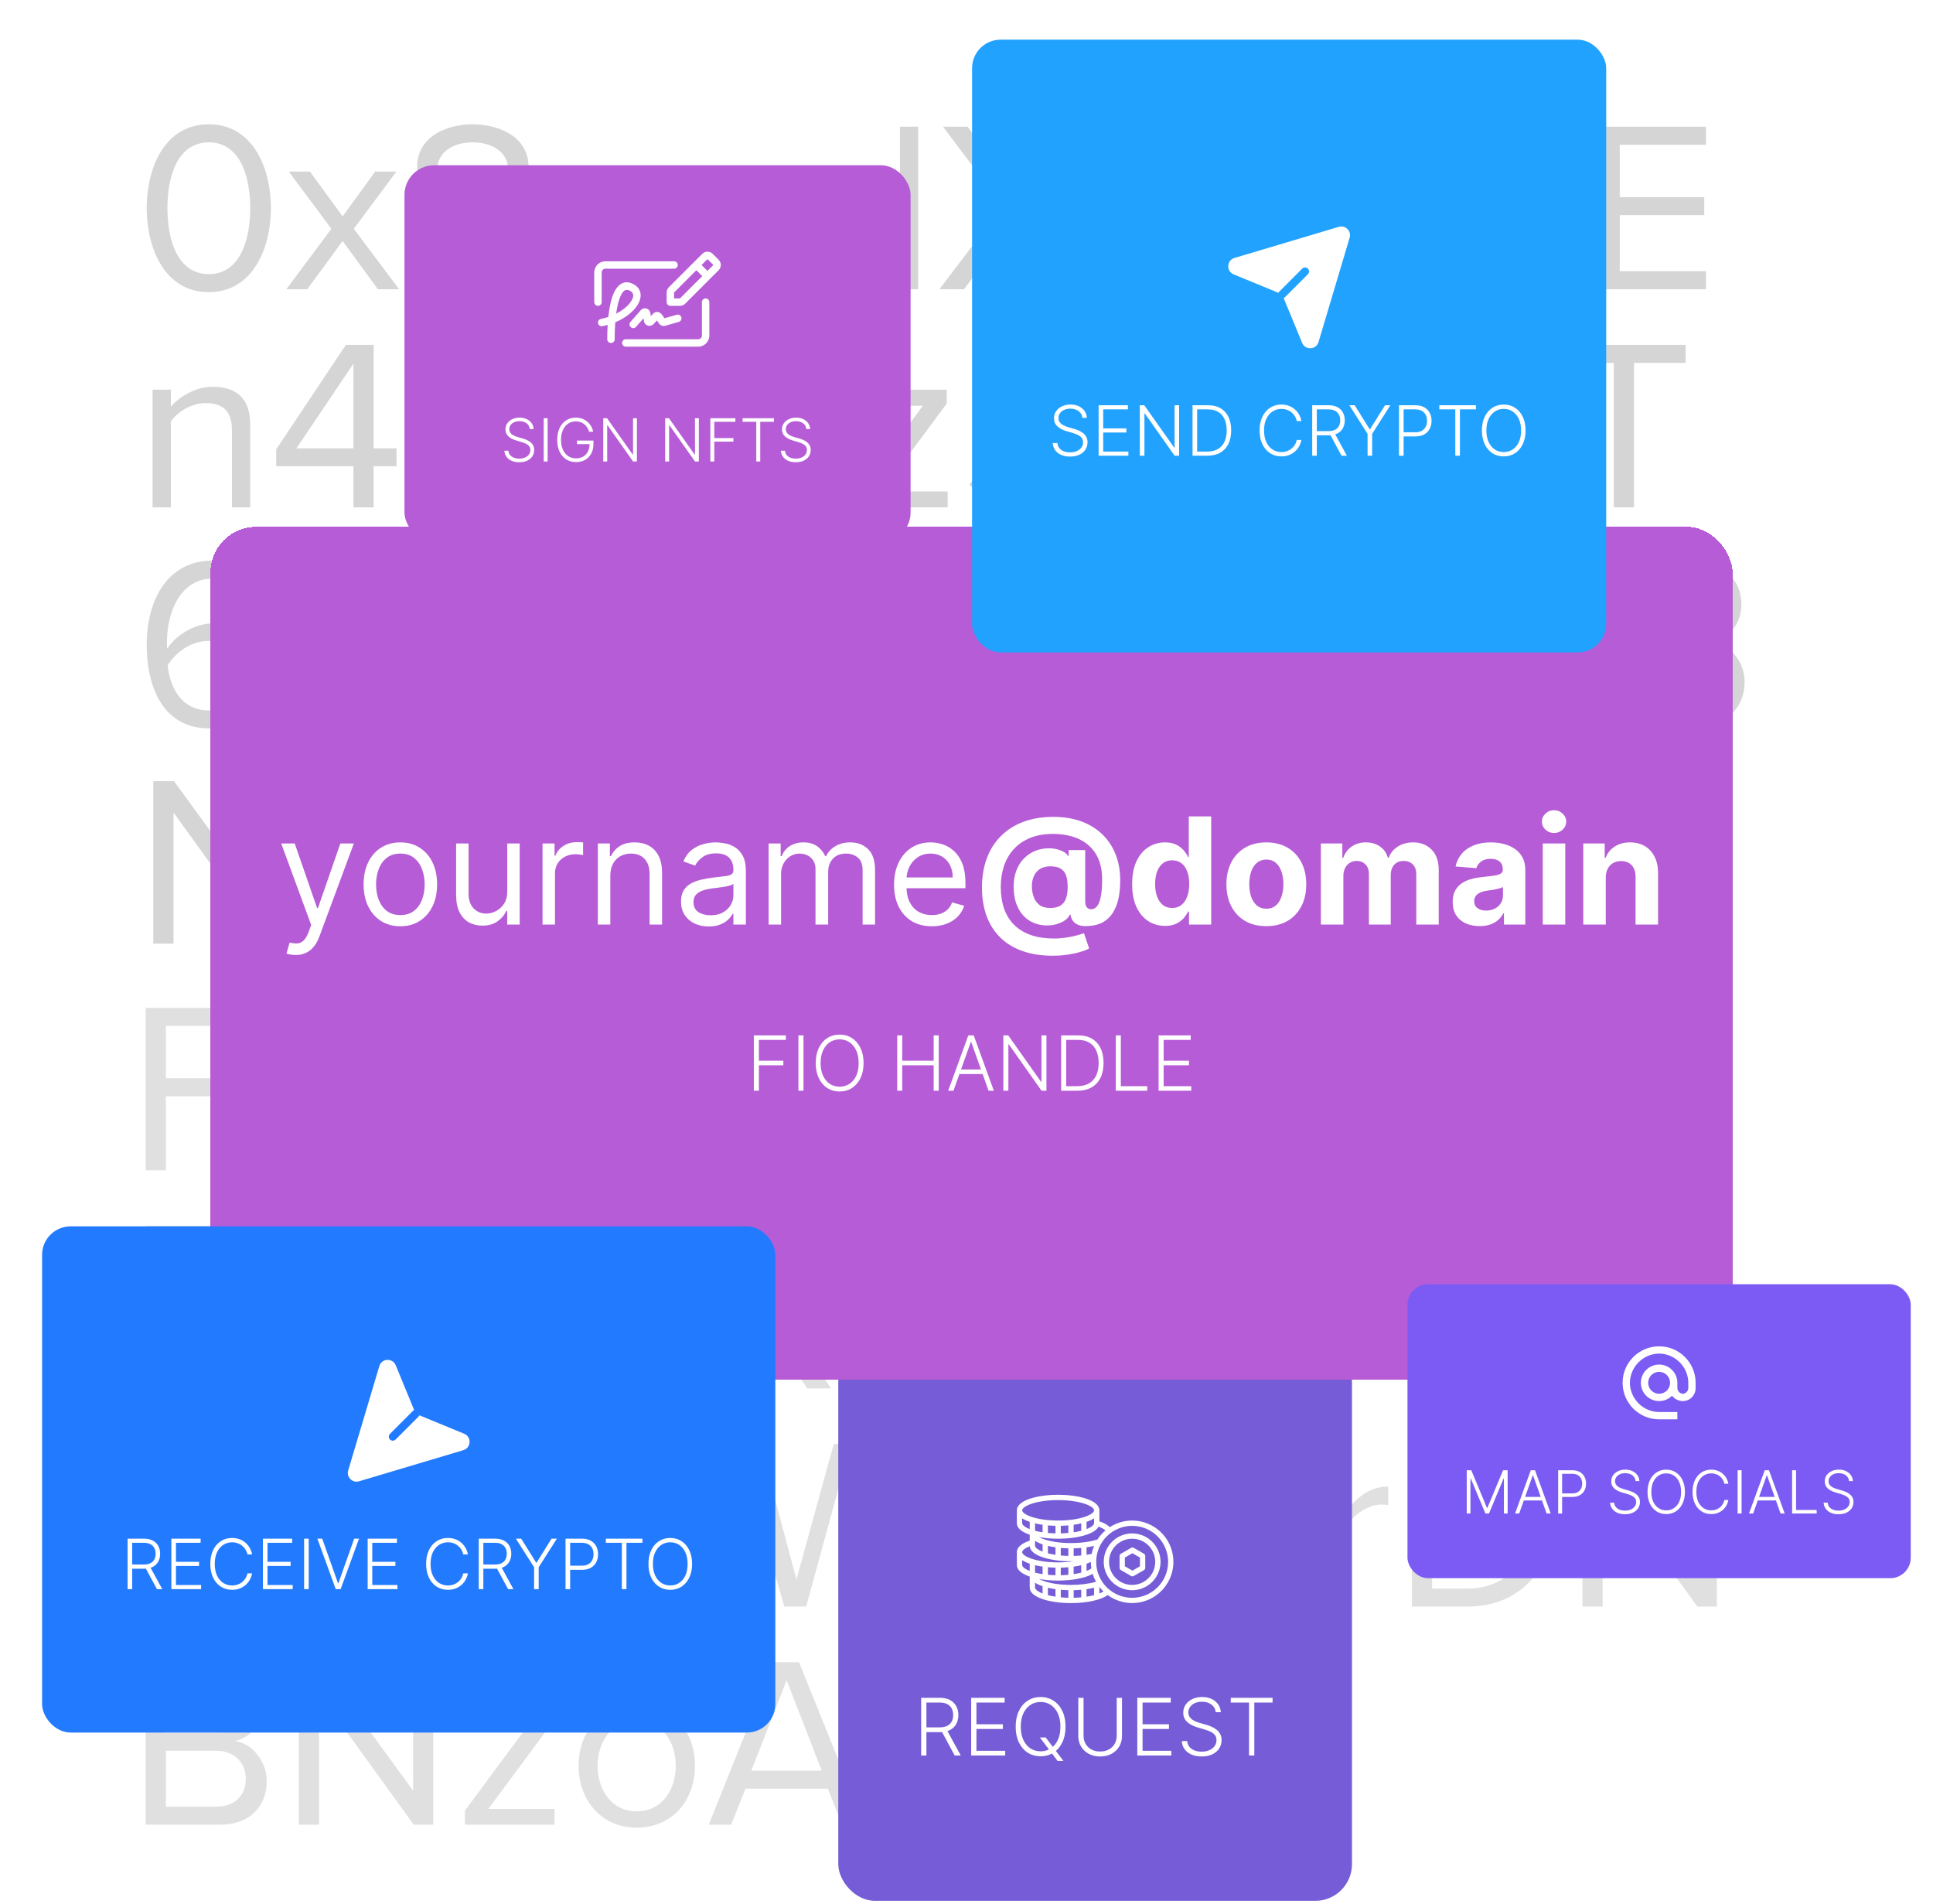 <svg width="195" height="192" viewBox="0 0 195 192" fill="none" xmlns="http://www.w3.org/2000/svg">
    <path opacity="0.4" d="M14.8 20.99C14.8 16.985 16.569 12.538 21.065 12.538C25.537 12.538 27.33 16.985 27.33 20.99C27.33 24.97 25.537 29.466 21.065 29.466C16.569 29.466 14.8 24.97 14.8 20.99ZM25.242 20.99C25.242 17.722 24.186 14.356 21.065 14.356C17.945 14.356 16.889 17.722 16.889 20.99C16.889 24.257 17.945 27.648 21.065 27.648C24.186 27.648 25.242 24.257 25.242 20.99ZM38.123 29.171L34.561 24.306L30.998 29.171H28.886L33.431 23.078L29.131 17.304H31.269L34.561 21.825L37.853 17.304H39.99L35.691 23.078L40.261 29.171H38.123ZM41.816 25.019C41.816 22.832 43.684 21.334 45.723 20.719C43.831 20.179 42.087 18.951 42.087 16.788C42.087 13.84 44.961 12.538 47.688 12.538C50.391 12.538 53.314 13.84 53.314 16.788C53.314 18.951 51.545 20.179 49.654 20.719C51.693 21.334 53.56 22.832 53.56 25.019C53.56 27.795 50.907 29.466 47.688 29.466C44.445 29.466 41.816 27.82 41.816 25.019ZM51.251 17.059C51.251 15.364 49.654 14.356 47.688 14.356C45.698 14.356 44.126 15.364 44.126 17.059C44.126 19.049 46.706 19.712 47.688 19.884C48.696 19.712 51.251 19.049 51.251 17.059ZM51.496 24.798C51.496 22.66 48.696 21.751 47.688 21.628C46.681 21.751 43.855 22.66 43.855 24.798C43.855 26.567 45.649 27.648 47.688 27.648C49.703 27.648 51.496 26.567 51.496 24.798ZM55.625 27.599L56.583 26.272C57.369 27.181 58.868 27.967 60.489 27.967C62.308 27.967 63.29 27.156 63.29 26.002C63.29 24.699 61.841 24.282 60.244 23.889C58.229 23.422 55.944 22.881 55.944 20.425C55.944 18.582 57.541 17.01 60.367 17.01C62.381 17.01 63.806 17.771 64.764 18.729L63.904 20.007C63.192 19.147 61.89 18.508 60.367 18.508C58.745 18.508 57.738 19.245 57.738 20.302C57.738 21.456 59.089 21.825 60.637 22.194C62.701 22.66 65.084 23.25 65.084 25.879C65.084 27.869 63.487 29.466 60.416 29.466C58.475 29.466 56.829 28.876 55.625 27.599ZM69.92 33.691H68.077V17.304H69.92V19.073C70.78 17.869 72.254 17.01 73.924 17.01C77.045 17.01 79.207 19.368 79.207 23.225C79.207 27.058 77.045 29.466 73.924 29.466C72.303 29.466 70.878 28.704 69.92 27.377V33.691ZM77.266 23.225C77.266 20.597 75.841 18.656 73.458 18.656C72.008 18.656 70.559 19.516 69.92 20.547V25.903C70.559 26.935 72.008 27.82 73.458 27.82C75.841 27.82 77.266 25.854 77.266 23.225ZM90.784 29.171V27.402C89.899 28.606 88.45 29.466 86.779 29.466C83.683 29.466 81.497 27.107 81.497 23.25C81.497 19.466 83.659 17.01 86.779 17.01C88.376 17.01 89.825 17.796 90.784 19.098V12.784H92.626V29.171H90.784ZM90.784 25.952V20.572C90.12 19.54 88.695 18.656 87.221 18.656C84.838 18.656 83.413 20.621 83.413 23.25C83.413 25.879 84.838 27.82 87.221 27.82C88.695 27.82 90.12 26.984 90.784 25.952ZM107.716 29.171L102.483 22.194L97.25 29.171H94.768L101.156 20.768L95.137 12.784H97.618L102.483 19.344L107.323 12.784H109.804L103.809 20.744L110.173 29.171H107.716ZM111.778 25.019C111.778 22.832 113.645 21.334 115.684 20.719C113.793 20.179 112.048 18.951 112.048 16.788C112.048 13.84 114.923 12.538 117.65 12.538C120.352 12.538 123.276 13.84 123.276 16.788C123.276 18.951 121.507 20.179 119.615 20.719C121.654 21.334 123.522 22.832 123.522 25.019C123.522 27.795 120.868 29.466 117.65 29.466C114.407 29.466 111.778 27.82 111.778 25.019ZM121.212 17.059C121.212 15.364 119.615 14.356 117.65 14.356C115.66 14.356 114.087 15.364 114.087 17.059C114.087 19.049 116.667 19.712 117.65 19.884C118.657 19.712 121.212 19.049 121.212 17.059ZM121.458 24.798C121.458 22.66 118.657 21.751 117.65 21.628C116.643 21.751 113.817 22.66 113.817 24.798C113.817 26.567 115.611 27.648 117.65 27.648C119.664 27.648 121.458 26.567 121.458 24.798ZM130.338 29.171V14.602H125.154V12.784H137.586V14.602H132.377V29.171H130.338ZM150.197 29.171L143.981 21.8L142.335 23.668V29.171H140.296V12.784H142.335V21.26L149.583 12.784H152.138L145.308 20.572L152.727 29.171H150.197ZM154.846 29.171V18.926H152.88V17.304H154.846V16.395C154.846 13.939 156.221 12.538 158.285 12.538C158.973 12.538 159.612 12.661 160.079 12.956L159.612 14.332C159.317 14.16 158.973 14.061 158.555 14.061C157.352 14.061 156.688 14.897 156.688 16.395V17.304H159.096V18.926H156.688V29.171H154.846ZM161.361 29.171V12.784H172.097V14.602H163.4V19.884H171.925V21.702H163.4V27.353H172.097V29.171H161.361ZM23.399 51.171V43.407C23.399 41.319 22.343 40.656 20.746 40.656C19.296 40.656 17.921 41.54 17.233 42.498V51.171H15.39V39.304H17.233V41.024C18.068 40.041 19.689 39.01 21.458 39.01C23.94 39.01 25.242 40.263 25.242 42.842V51.171H23.399ZM35.653 51.171V47.019H27.865V45.324L34.892 34.784H37.693V45.225H40.002V47.019H37.693V51.171H35.653ZM35.653 36.676L29.904 45.225H35.653V36.676ZM54.021 51.171L48.788 44.194L43.555 51.171H41.074L47.461 42.769L41.442 34.784H43.923L48.788 41.344L53.628 34.784H56.109L50.115 42.744L56.478 51.171H54.021ZM68.205 51.171L64.029 44.66H60.761V51.171H58.722V34.784H65.306C68.303 34.784 70.441 36.7 70.441 39.722C70.441 42.67 68.426 44.292 66.191 44.488L70.613 51.171H68.205ZM68.328 39.722C68.328 37.88 67.001 36.602 65.061 36.602H60.761V42.867H65.061C67.001 42.867 68.328 41.565 68.328 39.722ZM81.605 51.171V43.407C81.605 41.319 80.548 40.656 78.951 40.656C77.502 40.656 76.126 41.54 75.438 42.498V51.171H73.596V39.304H75.438V41.024C76.273 40.041 77.895 39.01 79.664 39.01C82.145 39.01 83.447 40.263 83.447 42.842V51.171H81.605ZM86.562 51.171V49.746L93.097 40.926H86.562V39.304H95.505V40.705L88.921 49.574H95.603V51.171H86.562ZM97.806 48.861L99.01 47.314C100.091 48.517 101.86 49.648 104.17 49.648C107.093 49.648 108.027 48.075 108.027 46.822C108.027 44.857 106.037 44.316 103.875 43.727C101.246 43.039 98.322 42.302 98.322 39.083C98.322 36.381 100.73 34.538 103.948 34.538C106.454 34.538 108.395 35.373 109.771 36.823L108.543 38.322C107.314 36.971 105.595 36.356 103.801 36.356C101.836 36.356 100.435 37.413 100.435 38.961C100.435 40.606 102.327 41.098 104.415 41.663C107.093 42.375 110.14 43.211 110.14 46.65C110.14 49.033 108.518 51.466 104.096 51.466C101.246 51.466 99.158 50.385 97.806 48.861ZM112.521 43.014C112.521 38.567 114.585 34.538 119.179 34.538C121.292 34.538 122.717 35.349 123.724 36.504L122.692 38.027C121.857 37.044 120.899 36.356 119.179 36.356C116.01 36.356 114.56 39.575 114.56 42.793C114.56 43.014 114.56 43.211 114.585 43.432C115.297 42.302 117.115 40.877 119.228 40.877C122.176 40.877 124.584 42.621 124.584 46.11C124.584 48.96 122.422 51.466 118.835 51.466C114.266 51.466 112.521 47.461 112.521 43.014ZM122.52 46.184C122.52 43.776 120.85 42.646 118.737 42.646C117.115 42.646 115.543 43.653 114.634 45.102C114.831 47.142 115.912 49.648 118.762 49.648C121.292 49.648 122.52 47.756 122.52 46.184ZM135.39 51.466C130.746 51.466 127.037 48.026 127.037 42.99C127.037 37.953 130.746 34.514 135.39 34.514C138.362 34.514 140.377 35.914 141.679 37.757L139.959 38.715C139.026 37.339 137.331 36.332 135.39 36.332C131.876 36.332 129.149 39.083 129.149 42.99C129.149 46.871 131.876 49.648 135.39 49.648C137.331 49.648 139.026 48.665 139.959 47.264L141.704 48.223C140.328 50.09 138.362 51.466 135.39 51.466ZM143.713 51.171V49.549C149.609 44.906 152.803 42.179 152.803 39.354C152.803 37.265 151.083 36.356 149.388 36.356C147.423 36.356 145.9 37.192 144.941 38.42L143.688 37.118C144.941 35.472 147.079 34.538 149.388 34.538C152.115 34.538 154.891 36.086 154.891 39.354C154.891 42.695 151.501 45.741 146.931 49.353H154.965V51.171H143.713ZM162.8 51.171V36.602H157.616V34.784H170.047V36.602H164.839V51.171H162.8ZM14.8 65.014C14.8 60.567 16.864 56.538 21.458 56.538C23.571 56.538 24.996 57.349 26.003 58.504L24.972 60.027C24.136 59.044 23.178 58.356 21.458 58.356C18.289 58.356 16.84 61.575 16.84 64.793C16.84 65.014 16.84 65.211 16.864 65.432C17.577 64.302 19.395 62.877 21.508 62.877C24.456 62.877 26.863 64.621 26.863 68.11C26.863 70.96 24.701 73.466 21.114 73.466C16.545 73.466 14.8 69.461 14.8 65.014ZM24.8 68.183C24.8 65.776 23.129 64.646 21.016 64.646C19.395 64.646 17.822 65.653 16.913 67.103C17.11 69.142 18.191 71.648 21.041 71.648C23.571 71.648 24.8 69.756 24.8 68.183ZM29.684 70.837L30.937 69.486C32.018 70.861 33.443 71.648 35.458 71.648C37.694 71.648 39.241 70.124 39.241 68.134C39.241 65.972 37.694 64.597 35.482 64.597C34.033 64.597 32.804 65.063 31.699 66.144L30.2 65.628V56.784H40.224V58.602H32.239V64.302C33.026 63.516 34.426 62.828 36.072 62.828C38.799 62.828 41.281 64.695 41.281 68.061C41.281 71.402 38.75 73.466 35.458 73.466C32.682 73.466 30.913 72.458 29.684 70.837ZM60.071 64.99C60.071 67.397 59.261 69.51 57.836 71.033L59.383 72.704L57.958 73.932L56.386 72.237C55.133 73.023 53.634 73.466 51.939 73.466C47.075 73.466 43.807 69.83 43.807 64.99C43.807 60.15 47.075 56.514 51.939 56.514C56.779 56.514 60.071 60.15 60.071 64.99ZM51.939 71.648C53.143 71.648 54.175 71.353 55.059 70.812L52.725 68.282L54.15 67.078L56.46 69.559C57.418 68.405 57.958 66.808 57.958 64.99C57.958 61.157 55.6 58.332 51.939 58.332C48.254 58.332 45.92 61.157 45.92 64.99C45.92 68.798 48.254 71.648 51.939 71.648ZM75.306 73.171L71.695 59.953L68.083 73.171H65.872L61.204 56.784H63.465L67.101 70.444L70.86 56.784H72.555L76.314 70.444L79.925 56.784H82.186L77.517 73.171H75.306ZM83.876 73.171V71.549C89.772 66.906 92.966 64.179 92.966 61.354C92.966 59.265 91.246 58.356 89.551 58.356C87.586 58.356 86.063 59.192 85.105 60.42L83.852 59.118C85.105 57.472 87.242 56.538 89.551 56.538C92.278 56.538 95.055 58.086 95.055 61.354C95.055 64.695 91.664 67.741 87.094 71.353H95.128V73.171H83.876ZM108.392 73.171L104.216 66.66H100.948V73.171H98.909V56.784H105.493C108.491 56.784 110.628 58.7 110.628 61.722C110.628 64.67 108.614 66.292 106.378 66.488L110.8 73.171H108.392ZM108.515 61.722C108.515 59.88 107.189 58.602 105.248 58.602H100.948V64.867H105.248C107.189 64.867 108.515 63.565 108.515 61.722ZM116.78 73.466C115.036 73.466 114.151 72.458 114.151 70.689V62.926H112.186V61.304H114.151V58.061H115.994V61.304H118.401V62.926H115.994V70.296C115.994 71.181 116.387 71.82 117.198 71.82C117.714 71.82 118.205 71.599 118.451 71.328L118.991 72.704C118.524 73.146 117.861 73.466 116.78 73.466ZM121.004 73.171V61.304H122.847V63.221C123.805 61.968 125.181 61.059 126.802 61.059V62.95C126.581 62.901 126.36 62.877 126.065 62.877C124.935 62.877 123.387 63.81 122.847 64.769V73.171H121.004ZM129.187 73.171V56.784H134.789C139.875 56.784 143.191 60.346 143.191 64.99C143.191 69.658 139.875 73.171 134.789 73.171H129.187ZM131.227 71.353H134.789C138.769 71.353 141.078 68.503 141.078 64.99C141.078 61.452 138.843 58.602 134.789 58.602H131.227V71.353ZM157.986 73.171L148.429 59.953V73.171H146.39V56.784H148.478L157.912 69.731V56.784H159.952V73.171H157.986ZM163.784 73.171V56.784H171.081C173.931 56.784 175.675 58.504 175.675 60.961C175.675 63.024 174.3 64.4 172.801 64.719C174.545 64.99 175.995 66.783 175.995 68.749C175.995 71.377 174.25 73.171 171.253 73.171H163.784ZM165.823 63.884H170.737C172.58 63.884 173.562 62.754 173.562 61.255C173.562 59.781 172.58 58.602 170.737 58.602H165.823V63.884ZM165.823 71.353H170.835C172.752 71.353 173.882 70.272 173.882 68.528C173.882 67.029 172.85 65.702 170.835 65.702H165.823V71.353ZM27.06 95.171L17.503 81.953V95.171H15.464V78.784H17.552L26.986 91.731V78.784H29.025V95.171H27.06ZM32.219 95.171V93.746L38.755 84.926H32.219V83.304H41.162V84.705L34.578 93.574H41.261V95.171H32.219ZM49.557 95.466C45.945 95.466 43.685 92.665 43.685 89.225C43.685 85.786 45.945 83.01 49.557 83.01C53.168 83.01 55.428 85.786 55.428 89.225C55.428 92.665 53.168 95.466 49.557 95.466ZM49.557 93.82C52.087 93.82 53.488 91.658 53.488 89.225C53.488 86.818 52.087 84.656 49.557 84.656C47.026 84.656 45.601 86.818 45.601 89.225C45.601 91.658 47.026 93.82 49.557 93.82ZM70.274 95.171L68.825 91.535H60.521L59.071 95.171H56.811L63.395 78.784H65.926L72.534 95.171H70.274ZM64.673 80.602L61.11 89.717H68.21L64.673 80.602ZM77.884 95.171V88.243L71.422 78.784H73.805L78.891 86.4L83.977 78.784H86.36L79.923 88.243V95.171H77.884ZM92.55 95.171V80.602H87.366V78.784H99.798V80.602H94.589V95.171H92.55Z" fill="#979797"/>
    <path opacity="0.3" d="M14.696 118.04V101.653H25.432V103.471H16.735V108.754H25.26V110.572H16.735V118.04H14.696ZM28.204 118.04V101.653H30.243V118.04H28.204ZM33.419 109.859C33.419 105.019 36.686 101.383 41.551 101.383C46.391 101.383 49.683 105.019 49.683 109.859C49.683 114.699 46.391 118.335 41.551 118.335C36.686 118.335 33.419 114.699 33.419 109.859ZM47.57 109.859C47.57 106.026 45.211 103.201 41.551 103.201C37.865 103.201 35.531 106.026 35.531 109.859C35.531 113.667 37.865 116.517 41.551 116.517C45.211 116.517 47.57 113.667 47.57 109.859ZM52.229 113.888C52.229 111.702 54.096 110.203 56.136 109.589C54.244 109.048 52.499 107.82 52.499 105.658C52.499 102.71 55.374 101.408 58.101 101.408C60.803 101.408 63.727 102.71 63.727 105.658C63.727 107.82 61.958 109.048 60.066 109.589C62.105 110.203 63.973 111.702 63.973 113.888C63.973 116.664 61.319 118.335 58.101 118.335C54.858 118.335 52.229 116.689 52.229 113.888ZM61.663 105.928C61.663 104.233 60.066 103.226 58.101 103.226C56.111 103.226 54.538 104.233 54.538 105.928C54.538 107.918 57.118 108.582 58.101 108.754C59.108 108.582 61.663 107.918 61.663 105.928ZM61.909 113.667C61.909 111.53 59.108 110.621 58.101 110.498C57.094 110.621 54.268 111.53 54.268 113.667C54.268 115.436 56.062 116.517 58.101 116.517C60.115 116.517 61.909 115.436 61.909 113.667ZM66.038 116.468L66.996 115.141C67.782 116.05 69.281 116.836 70.902 116.836C72.72 116.836 73.703 116.026 73.703 114.871C73.703 113.569 72.254 113.151 70.657 112.758C68.642 112.291 66.357 111.751 66.357 109.294C66.357 107.451 67.954 105.879 70.779 105.879C72.794 105.879 74.219 106.641 75.177 107.599L74.317 108.876C73.605 108.016 72.303 107.378 70.779 107.378C69.158 107.378 68.151 108.115 68.151 109.171C68.151 110.326 69.502 110.694 71.05 111.063C73.113 111.53 75.496 112.119 75.496 114.748C75.496 116.738 73.9 118.335 70.829 118.335C68.888 118.335 67.242 117.745 66.038 116.468ZM80.333 122.561H78.49V106.174H80.333V107.943C81.192 106.739 82.666 105.879 84.337 105.879C87.457 105.879 89.619 108.238 89.619 112.095C89.619 115.927 87.457 118.335 84.337 118.335C82.716 118.335 81.291 117.573 80.333 116.247V122.561ZM87.678 112.095C87.678 109.466 86.254 107.525 83.87 107.525C82.421 107.525 80.971 108.385 80.333 109.417V114.773C80.971 115.805 82.421 116.689 83.87 116.689C86.254 116.689 87.678 114.724 87.678 112.095ZM101.196 118.04V116.271C100.312 117.475 98.862 118.335 97.192 118.335C94.096 118.335 91.909 115.977 91.909 112.119C91.909 108.336 94.072 105.879 97.192 105.879C98.789 105.879 100.238 106.665 101.196 107.967V101.653H103.039V118.04H101.196ZM101.196 114.822V109.441C100.533 108.41 99.108 107.525 97.634 107.525C95.251 107.525 93.826 109.491 93.826 112.119C93.826 114.748 95.251 116.689 97.634 116.689C99.108 116.689 100.533 115.854 101.196 114.822ZM118.129 118.04L112.896 111.063L107.663 118.04H105.181L111.569 109.638L105.55 101.653H108.031L112.896 108.213L117.735 101.653H120.217L114.222 109.613L120.585 118.04H118.129ZM122.191 113.888C122.191 111.702 124.058 110.203 126.097 109.589C124.205 109.048 122.461 107.82 122.461 105.658C122.461 102.71 125.335 101.408 128.063 101.408C130.765 101.408 133.689 102.71 133.689 105.658C133.689 107.82 131.92 109.048 130.028 109.589C132.067 110.203 133.934 111.702 133.934 113.888C133.934 116.664 131.281 118.335 128.063 118.335C124.82 118.335 122.191 116.689 122.191 113.888ZM131.625 105.928C131.625 104.233 130.028 103.226 128.063 103.226C126.073 103.226 124.5 104.233 124.5 105.928C124.5 107.918 127.08 108.582 128.063 108.754C129.07 108.582 131.625 107.918 131.625 105.928ZM131.871 113.667C131.871 111.53 129.07 110.621 128.063 110.498C127.055 110.621 124.23 111.53 124.23 113.667C124.23 115.436 126.023 116.517 128.063 116.517C130.077 116.517 131.871 115.436 131.871 113.667ZM140.751 118.04V103.471H135.567V101.653H147.998V103.471H142.79V118.04H140.751ZM160.61 118.04L154.394 110.67L152.748 112.537V118.04H150.709V101.653H152.748V110.129L159.995 101.653H162.55L155.72 109.441L163.14 118.04H160.61ZM165.258 118.04V107.795H163.293V106.174H165.258V105.265C165.258 102.808 166.634 101.408 168.698 101.408C169.386 101.408 170.025 101.53 170.491 101.825L170.025 103.201C169.73 103.029 169.386 102.931 168.968 102.931C167.764 102.931 167.101 103.766 167.101 105.265V106.174H169.509V107.795H167.101V118.04H165.258ZM14.696 140.04V123.653H25.432V125.471H16.735V130.754H25.26V132.572H16.735V138.222H25.432V140.04H14.696ZM36.619 140.04V132.277C36.619 130.188 35.563 129.525 33.966 129.525C32.516 129.525 31.14 130.41 30.453 131.368V140.04H28.61V128.174H30.453V129.894C31.288 128.911 32.909 127.879 34.678 127.879C37.16 127.879 38.462 129.132 38.462 131.712V140.04H36.619ZM48.873 140.04V135.888H41.085V134.193L48.112 123.653H50.912V134.095H53.222V135.888H50.912V140.04H48.873ZM48.873 125.545L43.124 134.095H48.873V125.545ZM67.241 140.04L62.008 133.063L56.775 140.04H54.293L60.681 131.638L54.662 123.653H57.143L62.008 130.213L66.848 123.653H69.329L63.334 131.613L69.698 140.04H67.241ZM81.425 140.04L77.249 133.53H73.981V140.04H71.942V123.653H78.526C81.523 123.653 83.661 125.57 83.661 128.592C83.661 131.54 81.646 133.161 79.41 133.358L83.833 140.04H81.425ZM81.548 128.592C81.548 126.749 80.221 125.471 78.28 125.471H73.981V131.736H78.28C80.221 131.736 81.548 130.434 81.548 128.592ZM94.825 140.04V132.277C94.825 130.188 93.768 129.525 92.171 129.525C90.722 129.525 89.346 130.41 88.658 131.368V140.04H86.815V128.174H88.658V129.894C89.493 128.911 91.115 127.879 92.884 127.879C95.365 127.879 96.667 129.132 96.667 131.712V140.04H94.825ZM99.782 140.04V138.615L106.317 129.795H99.782V128.174H108.725V129.574L102.14 138.443H108.823V140.04H99.782ZM111.026 137.731L112.23 136.183C113.311 137.387 115.08 138.517 117.389 138.517C120.313 138.517 121.247 136.945 121.247 135.692C121.247 133.726 119.257 133.186 117.095 132.596C114.466 131.908 111.542 131.171 111.542 127.953C111.542 125.25 113.95 123.408 117.168 123.408C119.674 123.408 121.615 124.243 122.991 125.692L121.763 127.191C120.534 125.84 118.814 125.226 117.021 125.226C115.055 125.226 113.655 126.282 113.655 127.83C113.655 129.476 115.547 129.967 117.635 130.532C120.313 131.245 123.359 132.08 123.359 135.52C123.359 137.903 121.738 140.335 117.316 140.335C114.466 140.335 112.377 139.254 111.026 137.731ZM125.741 131.884C125.741 127.437 127.805 123.408 132.399 123.408C134.512 123.408 135.937 124.218 136.944 125.373L135.912 126.896C135.077 125.914 134.119 125.226 132.399 125.226C129.23 125.226 127.78 128.444 127.78 131.663C127.78 131.884 127.78 132.08 127.805 132.301C128.517 131.171 130.335 129.746 132.448 129.746C135.396 129.746 137.804 131.491 137.804 134.979C137.804 137.829 135.642 140.335 132.055 140.335C127.485 140.335 125.741 136.33 125.741 131.884ZM135.74 135.053C135.74 132.645 134.07 131.515 131.957 131.515C130.335 131.515 128.763 132.522 127.854 133.972C128.05 136.011 129.131 138.517 131.981 138.517C134.512 138.517 135.74 136.625 135.74 135.053ZM148.61 140.335C143.966 140.335 140.256 136.896 140.256 131.859C140.256 126.823 143.966 123.383 148.61 123.383C151.582 123.383 153.597 124.783 154.899 126.626L153.179 127.584C152.246 126.208 150.55 125.201 148.61 125.201C145.096 125.201 142.369 127.953 142.369 131.859C142.369 135.741 145.096 138.517 148.61 138.517C150.55 138.517 152.246 137.534 153.179 136.134L154.924 137.092C153.548 138.959 151.582 140.335 148.61 140.335ZM156.933 140.04V138.419C162.829 133.775 166.023 131.048 166.023 128.223C166.023 126.135 164.303 125.226 162.608 125.226C160.643 125.226 159.119 126.061 158.161 127.289L156.908 125.987C158.161 124.341 160.299 123.408 162.608 123.408C165.335 123.408 168.111 124.955 168.111 128.223C168.111 131.564 164.721 134.611 160.151 138.222H168.185V140.04H156.933ZM18.75 162.04V147.471H13.566V145.653H25.997V147.471H20.789V162.04H18.75ZM28.044 153.884C28.044 149.437 30.108 145.408 34.702 145.408C36.815 145.408 38.24 146.218 39.247 147.373L38.215 148.896C37.38 147.914 36.422 147.226 34.702 147.226C31.533 147.226 30.083 150.444 30.083 153.663C30.083 153.884 30.083 154.08 30.108 154.301C30.82 153.171 32.639 151.746 34.751 151.746C37.7 151.746 40.107 153.491 40.107 156.979C40.107 159.829 37.945 162.335 34.358 162.335C29.789 162.335 28.044 158.33 28.044 153.884ZM38.044 157.053C38.044 154.645 36.373 153.515 34.26 153.515C32.639 153.515 31.066 154.522 30.157 155.972C30.354 158.011 31.435 160.517 34.285 160.517C36.815 160.517 38.044 158.625 38.044 157.053ZM42.928 159.706L44.181 158.355C45.262 159.731 46.687 160.517 48.702 160.517C50.937 160.517 52.485 158.994 52.485 157.004C52.485 154.842 50.937 153.466 48.726 153.466C47.277 153.466 46.048 153.933 44.943 155.014L43.444 154.498V145.653H53.468V147.471H45.483V153.171C46.269 152.385 47.67 151.697 49.316 151.697C52.043 151.697 54.524 153.564 54.524 156.93C54.524 160.271 51.994 162.335 48.702 162.335C45.925 162.335 44.157 161.328 42.928 159.706ZM73.315 153.859C73.315 156.267 72.504 158.38 71.079 159.903L72.627 161.573L71.202 162.802L69.63 161.107C68.377 161.893 66.878 162.335 65.183 162.335C60.319 162.335 57.051 158.699 57.051 153.859C57.051 149.019 60.319 145.383 65.183 145.383C70.023 145.383 73.315 149.019 73.315 153.859ZM65.183 160.517C66.387 160.517 67.419 160.222 68.303 159.682L65.969 157.151L67.394 155.947L69.704 158.429C70.662 157.274 71.202 155.677 71.202 153.859C71.202 150.026 68.844 147.201 65.183 147.201C61.498 147.201 59.164 150.026 59.164 153.859C59.164 157.667 61.498 160.517 65.183 160.517ZM88.55 162.04L84.939 148.823L81.327 162.04H79.116L74.448 145.653H76.708L80.344 159.313L84.103 145.653H85.799L89.558 159.313L93.169 145.653H95.429L90.761 162.04H88.55ZM97.12 162.04V160.419C103.016 155.775 106.21 153.048 106.21 150.223C106.21 148.135 104.49 147.226 102.795 147.226C100.83 147.226 99.306 148.061 98.348 149.289L97.095 147.987C98.348 146.341 100.486 145.408 102.795 145.408C105.522 145.408 108.298 146.955 108.298 150.223C108.298 153.564 104.908 156.611 100.338 160.222H108.372V162.04H97.12ZM121.636 162.04L117.46 155.53H114.192V162.04H112.153V145.653H118.737C121.734 145.653 123.872 147.57 123.872 150.592C123.872 153.54 121.857 155.161 119.622 155.358L124.044 162.04H121.636ZM121.759 150.592C121.759 148.749 120.432 147.471 118.491 147.471H114.192V153.736H118.491C120.432 153.736 121.759 152.434 121.759 150.592ZM130.024 162.335C128.279 162.335 127.395 161.328 127.395 159.559V151.795H125.43V150.174H127.395V146.931H129.238V150.174H131.645V151.795H129.238V159.166C129.238 160.05 129.631 160.689 130.441 160.689C130.957 160.689 131.449 160.468 131.694 160.198L132.235 161.573C131.768 162.016 131.105 162.335 130.024 162.335ZM134.248 162.04V150.174H136.091V152.09C137.049 150.837 138.425 149.928 140.046 149.928V151.82C139.825 151.771 139.604 151.746 139.309 151.746C138.179 151.746 136.631 152.68 136.091 153.638V162.04H134.248ZM142.431 162.04V145.653H148.033C153.118 145.653 156.435 149.216 156.435 153.859C156.435 158.527 153.118 162.04 148.033 162.04H142.431ZM144.47 160.222H148.033C152.013 160.222 154.322 157.372 154.322 153.859C154.322 150.321 152.087 147.471 148.033 147.471H144.47V160.222ZM171.23 162.04L161.673 148.823V162.04H159.634V145.653H161.722L171.156 158.601V145.653H173.195V162.04H171.23ZM14.696 184.04V167.653H21.993C24.843 167.653 26.587 169.373 26.587 171.83C26.587 173.894 25.211 175.269 23.713 175.589C25.457 175.859 26.907 177.653 26.907 179.618C26.907 182.247 25.162 184.04 22.165 184.04H14.696ZM16.735 174.754H21.649C23.491 174.754 24.474 173.623 24.474 172.125C24.474 170.651 23.491 169.471 21.649 169.471H16.735V174.754ZM16.735 182.222H21.747C23.663 182.222 24.794 181.141 24.794 179.397C24.794 177.898 23.762 176.572 21.747 176.572H16.735V182.222ZM41.743 184.04L32.186 170.823V184.04H30.147V167.653H32.235L41.67 180.601V167.653H43.709V184.04H41.743ZM46.903 184.04V182.615L53.438 173.795H46.903V172.174H55.846V173.574L49.261 182.443H55.944V184.04H46.903ZM64.24 184.335C60.629 184.335 58.368 181.534 58.368 178.095C58.368 174.655 60.629 171.879 64.24 171.879C67.852 171.879 70.112 174.655 70.112 178.095C70.112 181.534 67.852 184.335 64.24 184.335ZM64.24 182.689C66.771 182.689 68.171 180.527 68.171 178.095C68.171 175.687 66.771 173.525 64.24 173.525C61.709 173.525 60.285 175.687 60.285 178.095C60.285 180.527 61.709 182.689 64.24 182.689ZM84.957 184.04L83.508 180.404H75.204L73.754 184.04H71.494L78.078 167.653H80.609L87.218 184.04H84.957ZM79.356 169.471L75.794 178.586H82.894L79.356 169.471ZM92.567 184.04V177.112L86.106 167.653H88.489L93.574 175.269L98.66 167.653H101.043L94.606 177.112V184.04H92.567ZM107.234 184.04V169.471H102.05V167.653H114.481V169.471H109.273V184.04H107.234Z" fill="#979797"/>
    <rect x="84.565" y="135.67" width="51.823" height="56.046" rx="3.702" fill="#765CD6"/>
    <g clip-path="url(#clip0_2_552)">
        <path d="M114.21 153.36C113.409 153.359 112.625 153.591 111.952 154.027C111.694 153.756 111.278 153.565 110.907 153.438V152.329C110.907 151.996 110.677 151.522 109.583 151.157C108.82 150.903 107.812 150.763 106.743 150.763C105.675 150.763 104.666 150.903 103.904 151.157C102.809 151.522 102.58 151.996 102.58 152.329V153.628C102.58 153.959 102.806 154.428 103.878 154.791V155.386C102.811 155.747 102.58 156.213 102.58 156.55V157.848C102.58 158.179 102.806 158.648 103.878 159.012V160.121C103.878 160.454 104.108 160.928 105.202 161.293C105.965 161.547 106.973 161.687 108.042 161.687C109.653 161.687 111.061 161.374 111.744 160.876C113.596 162.238 116.202 161.841 117.564 159.989C118.926 158.137 118.529 155.532 116.677 154.17C115.962 153.644 115.098 153.36 114.21 153.36L114.21 153.36ZM105.712 160.139C105.952 160.196 106.208 160.244 106.476 160.282V161.04C106.219 161.002 105.964 160.95 105.712 160.886V160.139ZM107.011 161.095V160.344C107.259 160.366 107.514 160.38 107.774 160.385V161.149C107.513 161.143 107.258 161.128 107.01 161.105C107.011 161.102 107.011 161.098 107.011 161.095ZM108.31 160.386C108.569 160.38 108.824 160.366 109.073 160.343V161.095C109.073 161.099 109.073 161.102 109.073 161.106C108.833 161.128 108.578 161.143 108.31 161.149V160.386ZM109.608 160.282C109.876 160.243 110.132 160.195 110.371 160.138V160.886C110.12 160.951 109.865 161.003 109.608 161.041V160.282ZM108.042 159.853C107.029 159.853 106.081 159.723 105.372 159.487C105.18 159.425 104.994 159.346 104.818 159.25C105.453 159.362 106.098 159.417 106.743 159.415C108.188 159.415 109.488 159.157 110.228 158.742C110.313 159.016 110.425 159.281 110.564 159.533C109.879 159.738 108.982 159.853 108.042 159.853V159.853ZM107.774 158.072V158.822C107.774 158.825 107.774 158.828 107.775 158.831C107.527 158.854 107.271 158.87 107.011 158.876V158.113C107.272 158.107 107.527 158.094 107.774 158.072V158.072ZM107.774 153.85V154.602C107.774 154.605 107.775 154.609 107.775 154.612C107.528 154.635 107.272 154.649 107.011 154.655V153.892C107.271 153.887 107.526 153.873 107.774 153.851V153.85ZM110.371 153.605C110.37 153.619 110.37 153.632 110.37 153.646C110.354 153.79 110.144 154.014 109.608 154.222V153.493C109.935 153.382 110.184 153.261 110.371 153.137V153.605ZM109.073 154.392C108.821 154.457 108.566 154.509 108.31 154.547V153.789C108.578 153.751 108.833 153.703 109.073 153.646V154.392ZM106.476 154.655C106.215 154.649 105.959 154.635 105.712 154.612C105.712 154.608 105.712 154.605 105.712 154.602V153.851C105.96 153.873 106.216 153.887 106.476 153.892V154.655ZM105.177 154.547C104.92 154.509 104.665 154.457 104.414 154.392V153.646C104.653 153.703 104.909 153.751 105.177 153.789V154.547ZM104.414 155.41C104.601 155.534 104.85 155.654 105.177 155.765V156.495C104.618 156.278 104.414 156.044 104.414 155.901V155.41ZM105.712 155.918C105.952 155.976 106.208 156.024 106.476 156.062V156.82C106.219 156.781 105.964 156.73 105.712 156.665V155.918ZM107.011 156.874V156.123C107.259 156.145 107.514 156.159 107.774 156.165V156.928C107.513 156.922 107.258 156.907 107.01 156.884C107.011 156.881 107.011 156.878 107.011 156.874V156.874ZM108.31 156.165C108.57 156.159 108.825 156.146 109.073 156.124V156.874C109.073 156.878 109.073 156.881 109.073 156.884C108.825 156.907 108.57 156.922 108.31 156.928V156.165ZM110.047 157.538C110.048 157.757 110.066 157.976 110.101 158.193C109.947 158.295 109.781 158.379 109.608 158.443V157.714C109.758 157.664 109.904 157.605 110.047 157.538V157.538ZM110.124 156.725C109.959 156.761 109.786 156.792 109.608 156.819V156.062C109.875 156.024 110.13 155.976 110.368 155.919C110.26 156.179 110.178 156.448 110.124 156.724L110.124 156.725ZM109.073 158.612C108.821 158.676 108.566 158.727 108.309 158.765V158.011C108.579 157.972 108.834 157.925 109.073 157.868V158.612ZM106.475 158.876C106.214 158.87 105.959 158.855 105.712 158.832C105.712 158.829 105.712 158.826 105.712 158.822V158.071C105.96 158.093 106.215 158.107 106.475 158.113V158.876ZM105.177 158.768C104.92 158.729 104.665 158.678 104.414 158.613V157.866C104.653 157.923 104.909 157.972 105.177 158.01V158.768ZM110.714 155.265C110.014 155.499 109.045 155.633 108.042 155.633C107.029 155.633 106.081 155.503 105.371 155.266C105.18 155.205 104.994 155.126 104.818 155.029C105.453 155.142 106.098 155.197 106.743 155.194C107.812 155.194 108.82 155.054 109.582 154.8C110.334 154.55 110.677 154.248 110.819 153.975C111.13 154.088 111.371 154.218 111.518 154.35C111.207 154.615 110.936 154.923 110.714 155.265ZM104.073 151.665C104.783 151.429 105.731 151.298 106.743 151.298C107.756 151.298 108.704 151.429 109.414 151.665C110.121 151.901 110.372 152.17 110.372 152.329C110.372 152.488 110.121 152.758 109.414 152.994C108.704 153.23 107.756 153.36 106.743 153.36C105.731 153.36 104.783 153.23 104.073 152.994C103.366 152.758 103.115 152.488 103.115 152.329C103.115 152.17 103.366 151.901 104.073 151.665ZM103.115 153.628V153.137C103.302 153.261 103.551 153.382 103.878 153.493V154.222C103.319 154.005 103.115 153.772 103.115 153.628ZM103.881 155.955C103.905 156.284 104.166 156.727 105.202 157.073C105.965 157.327 106.973 157.467 108.042 157.467C108.139 157.467 108.236 157.466 108.332 157.463C107.806 157.543 107.275 157.582 106.743 157.581C105.73 157.581 104.782 157.451 104.073 157.214C103.366 156.978 103.115 156.709 103.115 156.55C103.115 156.391 103.355 156.16 103.881 155.955ZM103.115 157.848V157.358C103.302 157.482 103.551 157.602 103.878 157.713V158.443C103.319 158.225 103.115 157.992 103.115 157.848ZM104.414 160.121V159.63C104.601 159.754 104.85 159.875 105.177 159.986V160.715C104.618 160.498 104.414 160.265 104.414 160.121ZM110.907 160.714V160.055C111.033 160.219 111.17 160.373 111.319 160.516C111.187 160.594 111.049 160.66 110.907 160.714ZM114.21 161.152C113.018 161.152 111.902 160.565 111.225 159.584C111.225 159.583 111.225 159.583 111.225 159.582C111.21 159.544 111.187 159.509 111.157 159.482C110.076 157.795 110.567 155.551 112.254 154.471C113.941 153.39 116.185 153.881 117.265 155.568C118.346 157.255 117.855 159.498 116.168 160.579C115.584 160.953 114.904 161.152 114.21 161.152L114.21 161.152Z" fill="white"/>
        <path d="M114.21 154.659C112.628 154.659 111.345 155.941 111.345 157.524C111.345 159.106 112.628 160.389 114.21 160.389C115.792 160.389 117.075 159.106 117.075 157.524V157.524C117.073 155.942 115.792 154.661 114.21 154.659ZM114.21 159.853C112.923 159.853 111.881 158.81 111.88 157.524C111.88 156.237 112.923 155.194 114.21 155.194C115.497 155.194 116.54 156.237 116.54 157.524V157.524C116.538 158.81 115.496 159.852 114.21 159.853Z" fill="white"/>
        <path d="M115.399 156.709L114.371 156.115C114.288 156.067 114.186 156.067 114.103 156.115L113.074 156.709C112.992 156.757 112.941 156.845 112.941 156.941V158.128C112.941 158.224 112.992 158.312 113.074 158.36L114.103 158.954C114.186 159.002 114.288 159.002 114.371 158.954L115.399 158.36C115.482 158.313 115.533 158.224 115.533 158.128V156.941C115.533 156.845 115.482 156.757 115.399 156.709ZM114.998 157.974L114.237 158.413L113.476 157.974V157.095L114.237 156.656L114.998 157.095V157.974Z" fill="white"/>
    </g>
    <path d="M92.925 177.058V171.239H94.803C95.216 171.239 95.561 171.314 95.837 171.464C96.115 171.612 96.325 171.817 96.465 172.08C96.607 172.342 96.678 172.642 96.678 172.981C96.678 173.32 96.607 173.619 96.465 173.879C96.325 174.138 96.116 174.341 95.84 174.487C95.563 174.632 95.221 174.705 94.811 174.705H93.212V174.22H94.797C95.1 174.22 95.352 174.169 95.553 174.069C95.756 173.969 95.906 173.826 96.005 173.64C96.105 173.454 96.155 173.235 96.155 172.981C96.155 172.727 96.105 172.506 96.005 172.316C95.904 172.125 95.753 171.977 95.55 171.873C95.349 171.769 95.096 171.717 94.789 171.717H93.456V177.058H92.925ZM95.49 174.433L96.922 177.058H96.309L94.891 174.433H95.49ZM97.972 177.058V171.239H101.347V171.717H98.503V173.907H101.168V174.384H98.503V176.58H101.404V177.058H97.972ZM104.901 175.239H105.492L106.236 176.225L106.361 176.39L107.276 177.603H106.685L106.015 176.708L105.895 176.549L104.901 175.239ZM107.492 174.148C107.492 174.755 107.384 175.282 107.168 175.731C106.952 176.178 106.655 176.524 106.276 176.771C105.899 177.015 105.465 177.137 104.975 177.137C104.484 177.137 104.05 177.015 103.671 176.771C103.294 176.524 102.998 176.178 102.782 175.731C102.568 175.282 102.461 174.755 102.461 174.148C102.461 173.542 102.568 173.016 102.782 172.569C102.998 172.12 103.295 171.773 103.674 171.529C104.052 171.283 104.486 171.16 104.975 171.16C105.465 171.16 105.899 171.283 106.276 171.529C106.655 171.773 106.952 172.12 107.168 172.569C107.384 173.016 107.492 173.542 107.492 174.148ZM106.975 174.148C106.975 173.628 106.888 173.182 106.713 172.81C106.539 172.437 106.301 172.152 106 171.955C105.699 171.758 105.357 171.66 104.975 171.66C104.594 171.66 104.253 171.758 103.952 171.955C103.651 172.152 103.412 172.436 103.236 172.808C103.062 173.179 102.975 173.626 102.975 174.148C102.975 174.669 103.062 175.115 103.236 175.487C103.41 175.858 103.648 176.143 103.949 176.342C104.25 176.539 104.592 176.637 104.975 176.637C105.357 176.637 105.699 176.539 106 176.342C106.303 176.145 106.542 175.861 106.716 175.489C106.891 175.116 106.977 174.669 106.975 174.148ZM112.654 171.239H113.186V175.092C113.186 175.488 113.093 175.842 112.907 176.154C112.722 176.465 112.463 176.71 112.132 176.89C111.802 177.068 111.419 177.157 110.981 177.157C110.546 177.157 110.162 177.067 109.831 176.887C109.499 176.707 109.241 176.462 109.055 176.151C108.869 175.841 108.777 175.488 108.777 175.092V171.239H109.308V175.055C109.308 175.363 109.377 175.639 109.515 175.881C109.654 176.122 109.848 176.311 110.098 176.45C110.35 176.588 110.644 176.657 110.981 176.657C111.318 176.657 111.613 176.588 111.865 176.45C112.117 176.311 112.311 176.122 112.447 175.881C112.585 175.639 112.654 175.363 112.654 175.055V171.239ZM114.73 177.058V171.239H118.105V171.717H115.261V173.907H117.926V174.384H115.261V176.58H118.162V177.058H114.73ZM122.639 172.694C122.607 172.37 122.464 172.113 122.21 171.921C121.956 171.73 121.637 171.634 121.252 171.634C120.982 171.634 120.743 171.681 120.537 171.773C120.332 171.866 120.171 171.995 120.054 172.16C119.938 172.323 119.88 172.508 119.88 172.717C119.88 172.87 119.913 173.005 119.98 173.12C120.046 173.236 120.135 173.335 120.247 173.418C120.36 173.5 120.485 173.57 120.622 173.629C120.76 173.687 120.899 173.737 121.039 173.776L121.653 173.952C121.839 174.004 122.024 174.069 122.21 174.148C122.395 174.228 122.565 174.328 122.718 174.45C122.874 174.569 122.998 174.716 123.091 174.89C123.185 175.062 123.233 175.27 123.233 175.512C123.233 175.823 123.152 176.102 122.991 176.35C122.83 176.598 122.599 176.795 122.298 176.941C121.997 177.085 121.636 177.157 121.216 177.157C120.82 177.157 120.476 177.092 120.184 176.961C119.893 176.828 119.663 176.646 119.497 176.413C119.33 176.18 119.236 175.91 119.216 175.603H119.761C119.78 175.832 119.856 176.026 119.988 176.185C120.121 176.345 120.293 176.466 120.505 176.549C120.717 176.631 120.954 176.671 121.216 176.671C121.505 176.671 121.763 176.623 121.988 176.526C122.216 176.428 122.394 176.291 122.522 176.117C122.653 175.941 122.718 175.737 122.718 175.504C122.718 175.307 122.667 175.142 122.565 175.009C122.463 174.875 122.32 174.762 122.136 174.671C121.954 174.58 121.743 174.5 121.502 174.43L120.806 174.225C120.35 174.089 119.996 173.9 119.744 173.66C119.492 173.419 119.366 173.113 119.366 172.739C119.366 172.427 119.449 172.152 119.616 171.916C119.785 171.677 120.012 171.491 120.298 171.359C120.586 171.224 120.909 171.157 121.267 171.157C121.628 171.157 121.949 171.223 122.227 171.356C122.505 171.488 122.726 171.671 122.889 171.904C123.054 172.135 123.142 172.398 123.153 172.694H122.639ZM124.159 171.717V171.239H128.377V171.717H126.534V177.058H126.002V171.717H124.159Z" fill="white"/>
    <rect x="40.803" y="16.668" width="51.056" height="38.004" rx="2.992" fill="#B65CD6"/>
    <g clip-path="url(#clip1_2_552)">
        <path d="M62.008 34.218C62.008 34.425 61.84 34.593 61.633 34.593C61.426 34.593 61.259 34.425 61.259 34.218C61.259 33.713 61.273 33.229 61.3 32.772C61.127 32.821 60.95 32.864 60.77 32.9C60.568 32.941 60.37 32.809 60.33 32.606C60.289 32.404 60.421 32.206 60.624 32.166C60.879 32.115 61.127 32.048 61.366 31.968C61.447 31.201 61.573 30.536 61.745 30.006C62.158 28.739 62.895 28.157 63.861 28.64C64.825 29.122 64.852 30.129 64.102 31.059C63.636 31.637 62.918 32.147 62.069 32.503C62.029 33.033 62.008 33.609 62.008 34.218ZM63.519 30.589C64.003 29.988 63.991 29.543 63.526 29.31C63.077 29.086 62.748 29.346 62.458 30.238C62.333 30.621 62.233 31.094 62.16 31.636C62.728 31.347 63.201 30.983 63.519 30.589ZM67.47 28.974L70.841 25.604C71.133 25.311 71.607 25.311 71.9 25.604L72.494 26.198C72.786 26.49 72.786 26.964 72.494 27.257L69.123 30.627C68.983 30.768 68.792 30.847 68.594 30.847H67.625C67.418 30.847 67.251 30.679 67.251 30.472V29.504C67.251 29.305 67.33 29.115 67.47 28.974ZM68.594 30.098L70.841 27.851L70.247 27.257L68 29.504V30.098H68.594ZM71.964 26.727L71.37 26.133L70.776 26.727L71.37 27.321L71.964 26.727ZM64.162 32.967C64.026 33.122 63.789 33.138 63.634 33.002C63.478 32.866 63.462 32.629 63.599 32.474L64.634 31.29C64.839 31.056 65.194 31.033 65.427 31.237C65.531 31.328 65.597 31.453 65.615 31.59L65.652 31.887L65.885 31.641C66.099 31.416 66.454 31.406 66.679 31.619C66.707 31.645 66.731 31.674 66.753 31.704L67.03 32.1L68.272 31.746C68.471 31.69 68.678 31.805 68.734 32.004C68.791 32.203 68.676 32.41 68.477 32.467L67.107 32.857C66.877 32.922 66.631 32.835 66.493 32.639L66.271 32.322L65.923 32.69C65.833 32.784 65.714 32.845 65.585 32.861C65.277 32.9 64.996 32.681 64.958 32.373L64.923 32.097L64.162 32.967ZM70.809 30.472C70.809 30.265 70.976 30.098 71.183 30.098C71.39 30.098 71.558 30.265 71.558 30.472V33.843C71.558 34.463 71.055 34.966 70.434 34.966H63.131C62.925 34.966 62.757 34.798 62.757 34.592C62.757 34.385 62.925 34.217 63.131 34.217H70.434C70.641 34.217 70.809 34.05 70.809 33.843V30.472ZM68 26.353C68.207 26.353 68.374 26.52 68.374 26.727C68.374 26.934 68.207 27.102 68 27.102H61.072C60.865 27.102 60.697 27.269 60.697 27.476V30.472C60.697 30.679 60.529 30.847 60.323 30.847C60.116 30.847 59.948 30.679 59.948 30.472V27.476C59.948 26.856 60.451 26.353 61.072 26.353H68Z" fill="white"/>
    </g>
    <path d="M53.445 43.274C53.42 43.031 53.313 42.838 53.123 42.695C52.932 42.551 52.693 42.48 52.405 42.48C52.202 42.48 52.023 42.514 51.868 42.584C51.715 42.654 51.594 42.75 51.506 42.874C51.419 42.996 51.376 43.135 51.376 43.291C51.376 43.406 51.401 43.507 51.45 43.594C51.5 43.681 51.567 43.755 51.651 43.818C51.736 43.879 51.83 43.931 51.932 43.975C52.035 44.019 52.14 44.056 52.245 44.086L52.705 44.218C52.844 44.257 52.984 44.306 53.123 44.365C53.262 44.425 53.389 44.5 53.504 44.591C53.621 44.681 53.714 44.791 53.783 44.921C53.854 45.05 53.89 45.206 53.89 45.388C53.89 45.621 53.83 45.83 53.709 46.016C53.588 46.203 53.415 46.35 53.189 46.46C52.963 46.568 52.693 46.621 52.377 46.621C52.08 46.621 51.822 46.572 51.604 46.474C51.385 46.375 51.213 46.238 51.088 46.063C50.963 45.889 50.893 45.686 50.877 45.456H51.286C51.3 45.628 51.357 45.773 51.457 45.893C51.556 46.012 51.685 46.103 51.844 46.166C52.004 46.227 52.181 46.257 52.377 46.257C52.594 46.257 52.788 46.221 52.957 46.148C53.127 46.075 53.261 45.972 53.357 45.842C53.455 45.71 53.504 45.556 53.504 45.382C53.504 45.234 53.466 45.11 53.389 45.011C53.312 44.91 53.205 44.825 53.068 44.757C52.931 44.689 52.773 44.629 52.592 44.576L52.07 44.423C51.728 44.32 51.462 44.179 51.273 43.999C51.084 43.818 50.99 43.588 50.99 43.308C50.99 43.074 51.053 42.868 51.178 42.69C51.304 42.511 51.474 42.372 51.689 42.273C51.905 42.172 52.147 42.121 52.416 42.121C52.687 42.121 52.927 42.171 53.136 42.271C53.344 42.37 53.51 42.507 53.632 42.682C53.756 42.855 53.822 43.053 53.83 43.274H53.445ZM55.247 42.183V46.547H54.849V42.183H55.247ZM59.426 43.547C59.387 43.402 59.328 43.266 59.252 43.14C59.175 43.012 59.08 42.901 58.966 42.806C58.854 42.709 58.724 42.634 58.576 42.58C58.43 42.526 58.267 42.499 58.086 42.499C57.802 42.499 57.548 42.572 57.324 42.72C57.099 42.868 56.922 43.081 56.791 43.359C56.662 43.638 56.597 43.973 56.597 44.365C56.597 44.756 56.662 45.09 56.793 45.369C56.924 45.647 57.103 45.861 57.33 46.01C57.559 46.158 57.82 46.232 58.114 46.232C58.382 46.232 58.62 46.172 58.826 46.053C59.032 45.933 59.192 45.763 59.307 45.541C59.424 45.32 59.48 45.056 59.478 44.751L59.605 44.791H58.208V44.433H59.865V44.791C59.865 45.163 59.79 45.485 59.639 45.757C59.489 46.028 59.282 46.237 59.02 46.385C58.757 46.533 58.455 46.607 58.114 46.607C57.733 46.607 57.4 46.515 57.115 46.332C56.829 46.147 56.607 45.887 56.448 45.552C56.29 45.215 56.211 44.82 56.211 44.365C56.211 44.023 56.257 43.714 56.348 43.438C56.439 43.163 56.567 42.927 56.733 42.731C56.901 42.535 57.099 42.385 57.328 42.281C57.556 42.176 57.809 42.124 58.086 42.124C58.325 42.124 58.543 42.161 58.74 42.237C58.939 42.312 59.114 42.416 59.264 42.548C59.416 42.678 59.541 42.83 59.637 43.002C59.735 43.172 59.801 43.354 59.836 43.547H59.426ZM64.253 42.183V46.547H63.865L61.287 42.893H61.253V46.547H60.855V42.183H61.24L63.827 45.842H63.861V42.183H64.253ZM70.499 42.183V46.547H70.111L67.533 42.893H67.499V46.547H67.101V42.183H67.486L70.073 45.842H70.107V42.183H70.499ZM71.659 46.547V42.183H74.184V42.541H72.058V44.184H73.986V44.542H72.058V46.547H71.659ZM74.911 42.541V42.183H78.075V42.541H76.692V46.547H76.293V42.541H74.911ZM81.341 43.274C81.317 43.031 81.21 42.838 81.019 42.695C80.829 42.551 80.59 42.48 80.301 42.48C80.098 42.48 79.919 42.514 79.764 42.584C79.611 42.654 79.49 42.75 79.402 42.874C79.316 42.996 79.272 43.135 79.272 43.291C79.272 43.406 79.297 43.507 79.347 43.594C79.397 43.681 79.463 43.755 79.547 43.818C79.632 43.879 79.726 43.931 79.828 43.975C79.932 44.019 80.036 44.056 80.141 44.086L80.602 44.218C80.741 44.257 80.88 44.306 81.019 44.365C81.159 44.425 81.286 44.5 81.401 44.591C81.517 44.681 81.61 44.791 81.68 44.921C81.751 45.05 81.786 45.206 81.786 45.388C81.786 45.621 81.726 45.83 81.605 46.016C81.484 46.203 81.311 46.35 81.085 46.46C80.859 46.568 80.589 46.621 80.274 46.621C79.977 46.621 79.719 46.572 79.5 46.474C79.281 46.375 79.109 46.238 78.984 46.063C78.859 45.889 78.789 45.686 78.774 45.456H79.183C79.197 45.628 79.254 45.773 79.353 45.893C79.453 46.012 79.582 46.103 79.741 46.166C79.9 46.227 80.078 46.257 80.274 46.257C80.491 46.257 80.684 46.221 80.853 46.148C81.024 46.075 81.157 45.972 81.254 45.842C81.352 45.71 81.401 45.556 81.401 45.382C81.401 45.234 81.362 45.11 81.286 45.011C81.209 44.91 81.102 44.825 80.964 44.757C80.828 44.689 80.669 44.629 80.489 44.576L79.967 44.423C79.624 44.32 79.359 44.179 79.17 43.999C78.981 43.818 78.886 43.588 78.886 43.308C78.886 43.074 78.949 42.868 79.074 42.69C79.201 42.511 79.371 42.372 79.585 42.273C79.801 42.172 80.043 42.121 80.312 42.121C80.583 42.121 80.823 42.171 81.032 42.271C81.241 42.37 81.406 42.507 81.529 42.682C81.652 42.855 81.718 43.053 81.727 43.274H81.341Z" fill="white"/>
    <g filter="url(#filter0_d_2_552)">
        <rect x="21.225" y="53.136" width="153.551" height="85.989" rx="4.607" fill="#B65CD6" shape-rendering="crispEdges"/>
        <path d="M29.817 96.32C29.604 96.32 29.414 96.302 29.247 96.266C29.08 96.234 28.964 96.203 28.901 96.171L29.22 95.062C29.526 95.141 29.795 95.169 30.03 95.148C30.264 95.126 30.472 95.022 30.653 94.834C30.838 94.649 31.006 94.349 31.159 93.933L31.393 93.294L28.368 85.07H29.731L31.99 91.59H32.075L34.334 85.07H35.697L32.224 94.445C32.068 94.867 31.875 95.217 31.644 95.494C31.413 95.775 31.145 95.982 30.839 96.117C30.538 96.252 30.197 96.32 29.817 96.32ZM40.388 93.422C39.649 93.422 39.001 93.246 38.443 92.895C37.889 92.543 37.456 92.051 37.144 91.419C36.835 90.787 36.68 90.048 36.68 89.203C36.68 88.351 36.835 87.607 37.144 86.971C37.456 86.336 37.889 85.842 38.443 85.49C39.001 85.139 39.649 84.963 40.388 84.963C41.126 84.963 41.773 85.139 42.326 85.49C42.884 85.842 43.317 86.336 43.626 86.971C43.939 87.607 44.095 88.351 44.095 89.203C44.095 90.048 43.939 90.787 43.626 91.419C43.317 92.051 42.884 92.543 42.326 92.895C41.773 93.246 41.126 93.422 40.388 93.422ZM40.388 92.293C40.949 92.293 41.41 92.149 41.773 91.861C42.135 91.574 42.403 91.195 42.577 90.727C42.751 90.258 42.838 89.75 42.838 89.203C42.838 88.656 42.751 88.147 42.577 87.674C42.403 87.202 42.135 86.82 41.773 86.529C41.41 86.238 40.949 86.092 40.388 86.092C39.826 86.092 39.365 86.238 39.003 86.529C38.64 86.82 38.372 87.202 38.198 87.674C38.024 88.147 37.937 88.656 37.937 89.203C37.937 89.75 38.024 90.258 38.198 90.727C38.372 91.195 38.64 91.574 39.003 91.861C39.365 92.149 39.826 92.293 40.388 92.293ZM51.17 89.906V85.07H52.427V93.251H51.17V91.867H51.085C50.893 92.282 50.595 92.635 50.19 92.927C49.785 93.214 49.274 93.358 48.656 93.358C48.145 93.358 47.69 93.246 47.292 93.022C46.895 92.795 46.582 92.454 46.355 92C46.127 91.542 46.014 90.965 46.014 90.269V85.07H47.271V90.183C47.271 90.78 47.438 91.256 47.772 91.611C48.109 91.966 48.539 92.144 49.061 92.144C49.373 92.144 49.691 92.064 50.014 91.904C50.341 91.744 50.614 91.499 50.834 91.169C51.058 90.838 51.17 90.418 51.17 89.906ZM54.73 93.251V85.07H55.944V86.305H56.029C56.178 85.901 56.448 85.572 56.839 85.32C57.23 85.068 57.67 84.942 58.16 84.942C58.252 84.942 58.368 84.944 58.506 84.947C58.645 84.951 58.75 84.956 58.821 84.963V86.242C58.778 86.231 58.68 86.215 58.528 86.194C58.379 86.169 58.22 86.156 58.053 86.156C57.656 86.156 57.301 86.24 56.988 86.407C56.679 86.57 56.434 86.797 56.253 87.088C56.076 87.376 55.987 87.705 55.987 88.074V93.251H54.73ZM61.568 88.33V93.251H60.311V85.07H61.525V86.348H61.632C61.824 85.933 62.115 85.599 62.505 85.347C62.896 85.091 63.4 84.963 64.018 84.963C64.572 84.963 65.057 85.077 65.472 85.304C65.888 85.528 66.211 85.869 66.442 86.327C66.673 86.781 66.788 87.357 66.788 88.053V93.251H65.531V88.138C65.531 87.495 65.364 86.994 65.03 86.636C64.696 86.273 64.238 86.092 63.656 86.092C63.255 86.092 62.896 86.179 62.58 86.353C62.267 86.527 62.021 86.781 61.84 87.115C61.658 87.449 61.568 87.854 61.568 88.33ZM71.493 93.443C70.974 93.443 70.504 93.346 70.081 93.15C69.659 92.951 69.323 92.665 69.075 92.293C68.826 91.916 68.702 91.462 68.702 90.929C68.702 90.46 68.794 90.08 68.979 89.789C69.163 89.494 69.41 89.263 69.719 89.097C70.028 88.93 70.369 88.805 70.742 88.724C71.118 88.638 71.496 88.571 71.876 88.521C72.374 88.457 72.776 88.409 73.085 88.377C73.398 88.342 73.625 88.283 73.767 88.202C73.913 88.12 73.986 87.978 73.986 87.776V87.733C73.986 87.207 73.842 86.799 73.554 86.508C73.27 86.217 72.839 86.071 72.26 86.071C71.66 86.071 71.189 86.203 70.848 86.465C70.507 86.728 70.268 87.009 70.129 87.307L68.936 86.881C69.149 86.384 69.433 85.996 69.788 85.719C70.147 85.439 70.538 85.244 70.96 85.134C71.386 85.02 71.805 84.963 72.217 84.963C72.48 84.963 72.782 84.995 73.123 85.059C73.467 85.119 73.799 85.245 74.119 85.437C74.442 85.629 74.71 85.918 74.923 86.305C75.136 86.692 75.243 87.211 75.243 87.861V93.251H73.986V92.144H73.922C73.837 92.321 73.695 92.511 73.496 92.713C73.297 92.916 73.032 93.088 72.702 93.23C72.372 93.372 71.969 93.443 71.493 93.443ZM71.685 92.314C72.182 92.314 72.601 92.216 72.942 92.021C73.286 91.826 73.545 91.574 73.719 91.265C73.897 90.956 73.986 90.631 73.986 90.29V89.139C73.932 89.203 73.815 89.262 73.634 89.315C73.457 89.365 73.251 89.409 73.016 89.448C72.785 89.484 72.56 89.516 72.34 89.544C72.123 89.569 71.947 89.59 71.812 89.608C71.486 89.651 71.18 89.72 70.896 89.816C70.616 89.908 70.388 90.048 70.214 90.237C70.044 90.421 69.959 90.673 69.959 90.993C69.959 91.43 70.12 91.76 70.443 91.984C70.77 92.204 71.184 92.314 71.685 92.314ZM77.537 93.251V85.07H78.752V86.348H78.858C79.029 85.911 79.304 85.572 79.684 85.331C80.064 85.086 80.52 84.963 81.053 84.963C81.593 84.963 82.042 85.086 82.401 85.331C82.763 85.572 83.045 85.911 83.248 86.348H83.333C83.542 85.925 83.856 85.59 84.276 85.341C84.695 85.089 85.197 84.963 85.783 84.963C86.515 84.963 87.113 85.192 87.578 85.65C88.043 86.105 88.276 86.813 88.276 87.776V93.251H87.019V87.776C87.019 87.172 86.854 86.74 86.523 86.481C86.193 86.222 85.804 86.092 85.357 86.092C84.782 86.092 84.336 86.266 84.02 86.614C83.704 86.959 83.546 87.396 83.546 87.925V93.251H82.267V87.648C82.267 87.183 82.117 86.808 81.815 86.524C81.513 86.236 81.124 86.092 80.648 86.092C80.321 86.092 80.016 86.179 79.732 86.353C79.451 86.527 79.224 86.769 79.05 87.078C78.88 87.383 78.794 87.737 78.794 88.138V93.251H77.537ZM94.005 93.422C93.216 93.422 92.536 93.248 91.965 92.9C91.397 92.548 90.958 92.058 90.649 91.43C90.344 90.798 90.191 90.062 90.191 89.225C90.191 88.386 90.344 87.648 90.649 87.009C90.958 86.366 91.388 85.865 91.938 85.506C92.492 85.144 93.138 84.963 93.877 84.963C94.303 84.963 94.724 85.034 95.139 85.176C95.555 85.318 95.933 85.549 96.274 85.869C96.615 86.185 96.886 86.604 97.089 87.126C97.291 87.648 97.393 88.29 97.393 89.054V89.587H91.086V88.5H96.114C96.114 88.038 96.022 87.626 95.837 87.264C95.656 86.902 95.397 86.616 95.059 86.407C94.726 86.197 94.332 86.092 93.877 86.092C93.376 86.092 92.943 86.217 92.577 86.465C92.215 86.71 91.936 87.03 91.741 87.424C91.546 87.818 91.448 88.241 91.448 88.692V89.416C91.448 90.034 91.555 90.558 91.768 90.988C91.984 91.414 92.284 91.739 92.668 91.962C93.051 92.183 93.497 92.293 94.005 92.293C94.335 92.293 94.633 92.246 94.9 92.154C95.17 92.058 95.402 91.916 95.597 91.728C95.793 91.536 95.944 91.298 96.05 91.014L97.265 91.355C97.137 91.767 96.922 92.129 96.62 92.442C96.318 92.751 95.945 92.992 95.502 93.166C95.058 93.337 94.559 93.422 94.005 93.422ZM106.203 96.394C105.07 96.394 104.062 96.24 103.177 95.931C102.293 95.625 101.546 95.176 100.935 94.583C100.324 93.994 99.859 93.273 99.539 92.421C99.22 91.568 99.06 90.599 99.06 89.512C99.06 88.44 99.22 87.467 99.539 86.593C99.862 85.719 100.333 84.97 100.951 84.345C101.569 83.717 102.323 83.234 103.215 82.896C104.11 82.559 105.129 82.39 106.272 82.39C107.33 82.39 108.275 82.545 109.106 82.854C109.941 83.163 110.647 83.603 111.226 84.175C111.808 84.743 112.251 85.419 112.552 86.204C112.858 86.986 113.009 87.85 113.005 88.798C113.009 89.452 112.952 90.052 112.835 90.599C112.718 91.146 112.533 91.623 112.281 92.032C112.032 92.436 111.705 92.758 111.301 92.996C110.896 93.23 110.406 93.363 109.83 93.395C109.419 93.427 109.085 93.397 108.829 93.305C108.573 93.212 108.378 93.076 108.243 92.895C108.112 92.71 108.026 92.495 107.987 92.25H107.923C107.838 92.463 107.671 92.657 107.423 92.831C107.174 93.001 106.871 93.134 106.512 93.23C106.157 93.323 105.779 93.356 105.377 93.331C104.958 93.306 104.561 93.209 104.184 93.038C103.811 92.868 103.479 92.621 103.188 92.298C102.9 91.975 102.673 91.575 102.506 91.1C102.343 90.624 102.259 90.073 102.256 89.448C102.259 88.83 102.346 88.292 102.517 87.834C102.691 87.376 102.92 86.991 103.204 86.678C103.492 86.366 103.811 86.121 104.163 85.943C104.514 85.766 104.868 85.652 105.223 85.602C105.624 85.542 106.004 85.542 106.363 85.602C106.721 85.663 107.023 85.76 107.268 85.895C107.517 86.03 107.671 86.176 107.732 86.332H107.806V85.736H109.474V90.934C109.477 91.179 109.532 91.369 109.639 91.504C109.745 91.639 109.889 91.707 110.07 91.707C110.315 91.707 110.519 91.598 110.683 91.382C110.85 91.165 110.974 90.833 111.056 90.386C111.141 89.938 111.183 89.368 111.183 88.676C111.183 88.008 111.095 87.422 110.917 86.918C110.743 86.41 110.498 85.979 110.182 85.624C109.869 85.265 109.506 84.974 109.09 84.75C108.675 84.526 108.224 84.363 107.737 84.26C107.254 84.157 106.757 84.106 106.246 84.106C105.361 84.106 104.589 84.24 103.928 84.51C103.268 84.777 102.718 85.151 102.277 85.634C101.837 86.117 101.507 86.684 101.286 87.334C101.07 87.98 100.96 88.685 100.956 89.448C100.96 90.29 101.077 91.036 101.308 91.685C101.542 92.332 101.887 92.875 102.341 93.315C102.796 93.756 103.357 94.09 104.024 94.317C104.692 94.544 105.459 94.658 106.325 94.658C106.734 94.658 107.133 94.627 107.524 94.567C107.915 94.51 108.268 94.439 108.584 94.354C108.9 94.272 109.154 94.192 109.346 94.114L109.873 95.659C109.649 95.787 109.346 95.906 108.962 96.016C108.582 96.13 108.153 96.22 107.673 96.288C107.197 96.359 106.707 96.394 106.203 96.394ZM105.958 91.579C106.391 91.579 106.736 91.495 106.991 91.329C107.251 91.162 107.435 90.915 107.545 90.588C107.659 90.258 107.712 89.851 107.705 89.368C107.702 88.942 107.646 88.582 107.54 88.287C107.437 87.989 107.258 87.763 107.002 87.611C106.75 87.454 106.398 87.376 105.947 87.376C105.553 87.376 105.218 87.46 104.941 87.626C104.667 87.793 104.458 88.028 104.312 88.33C104.17 88.628 104.097 88.979 104.094 89.384C104.097 89.761 104.157 90.118 104.275 90.455C104.392 90.789 104.585 91.06 104.855 91.27C105.125 91.476 105.493 91.579 105.958 91.579ZM117.529 93.385C116.907 93.385 116.345 93.225 115.84 92.905C115.34 92.582 114.942 92.108 114.647 91.483C114.356 90.854 114.21 90.084 114.21 89.171C114.21 88.234 114.361 87.454 114.663 86.833C114.965 86.208 115.366 85.741 115.867 85.432C116.371 85.119 116.923 84.963 117.524 84.963C117.982 84.963 118.363 85.041 118.669 85.198C118.978 85.35 119.226 85.542 119.415 85.773C119.606 86 119.752 86.224 119.851 86.444H119.921V82.342H122.184V93.251H119.947V91.941H119.851C119.745 92.168 119.594 92.394 119.399 92.618C119.207 92.838 118.956 93.021 118.647 93.166C118.342 93.312 117.969 93.385 117.529 93.385ZM118.248 91.579C118.614 91.579 118.923 91.479 119.175 91.281C119.43 91.078 119.626 90.796 119.761 90.434C119.899 90.071 119.968 89.647 119.968 89.161C119.968 88.674 119.901 88.251 119.766 87.893C119.631 87.534 119.436 87.257 119.18 87.062C118.924 86.867 118.614 86.769 118.248 86.769C117.875 86.769 117.561 86.87 117.305 87.073C117.049 87.275 116.856 87.555 116.725 87.914C116.593 88.273 116.527 88.688 116.527 89.161C116.527 89.636 116.593 90.057 116.725 90.423C116.859 90.785 117.053 91.069 117.305 91.275C117.561 91.478 117.875 91.579 118.248 91.579ZM127.747 93.411C126.919 93.411 126.204 93.236 125.6 92.884C125 92.529 124.537 92.035 124.21 91.403C123.883 90.767 123.72 90.031 123.72 89.192C123.72 88.347 123.883 87.609 124.21 86.977C124.537 86.341 125 85.847 125.6 85.496C126.204 85.141 126.919 84.963 127.747 84.963C128.574 84.963 129.288 85.141 129.888 85.496C130.492 85.847 130.957 86.341 131.284 86.977C131.61 87.609 131.774 88.347 131.774 89.192C131.774 90.031 131.61 90.767 131.284 91.403C130.957 92.035 130.492 92.529 129.888 92.884C129.288 93.236 128.574 93.411 127.747 93.411ZM127.757 91.653C128.134 91.653 128.448 91.547 128.7 91.334C128.952 91.117 129.142 90.823 129.27 90.45C129.402 90.077 129.467 89.652 129.467 89.177C129.467 88.701 129.402 88.276 129.27 87.903C129.142 87.531 128.952 87.236 128.7 87.019C128.448 86.803 128.134 86.694 127.757 86.694C127.377 86.694 127.058 86.803 126.799 87.019C126.543 87.236 126.349 87.531 126.218 87.903C126.09 88.276 126.026 88.701 126.026 89.177C126.026 89.652 126.09 90.077 126.218 90.45C126.349 90.823 126.543 91.117 126.799 91.334C127.058 91.547 127.377 91.653 127.757 91.653ZM133.249 93.251V85.07H135.412V86.513H135.508C135.678 86.034 135.962 85.656 136.36 85.379C136.758 85.102 137.234 84.963 137.788 84.963C138.349 84.963 138.826 85.103 139.221 85.384C139.615 85.661 139.877 86.037 140.009 86.513H140.094C140.261 86.044 140.563 85.67 141 85.389C141.44 85.105 141.96 84.963 142.56 84.963C143.324 84.963 143.944 85.206 144.419 85.693C144.899 86.176 145.138 86.861 145.138 87.749V93.251H142.875V88.196C142.875 87.742 142.754 87.401 142.512 87.174C142.271 86.946 141.969 86.833 141.607 86.833C141.195 86.833 140.874 86.964 140.643 87.227C140.412 87.486 140.297 87.829 140.297 88.255V93.251H138.097V88.148C138.097 87.747 137.981 87.428 137.75 87.19C137.523 86.952 137.223 86.833 136.85 86.833C136.598 86.833 136.371 86.897 136.168 87.025C135.969 87.149 135.811 87.325 135.694 87.552C135.577 87.776 135.518 88.038 135.518 88.34V93.251H133.249ZM149.264 93.406C148.742 93.406 148.277 93.315 147.868 93.134C147.46 92.95 147.137 92.678 146.899 92.319C146.665 91.957 146.547 91.506 146.547 90.966C146.547 90.512 146.631 90.13 146.798 89.821C146.965 89.512 147.192 89.263 147.48 89.075C147.767 88.887 148.094 88.745 148.46 88.649C148.829 88.553 149.216 88.486 149.621 88.447C150.097 88.397 150.48 88.351 150.771 88.308C151.063 88.262 151.274 88.195 151.405 88.106C151.537 88.017 151.602 87.886 151.602 87.712V87.68C151.602 87.342 151.496 87.081 151.283 86.897C151.073 86.712 150.775 86.62 150.388 86.62C149.98 86.62 149.655 86.71 149.413 86.891C149.172 87.069 149.012 87.293 148.934 87.562L146.835 87.392C146.942 86.895 147.151 86.465 147.464 86.103C147.776 85.737 148.179 85.457 148.673 85.261C149.17 85.062 149.745 84.963 150.399 84.963C150.853 84.963 151.288 85.016 151.704 85.123C152.123 85.229 152.494 85.395 152.817 85.618C153.144 85.842 153.401 86.13 153.589 86.481C153.778 86.829 153.872 87.246 153.872 87.733V93.251H151.72V92.117H151.656C151.524 92.373 151.349 92.598 151.128 92.793C150.908 92.985 150.644 93.136 150.335 93.246C150.026 93.353 149.669 93.406 149.264 93.406ZM149.914 91.84C150.248 91.84 150.542 91.774 150.798 91.643C151.054 91.508 151.254 91.327 151.4 91.1C151.546 90.872 151.618 90.615 151.618 90.327V89.459C151.547 89.505 151.45 89.548 151.325 89.587C151.205 89.622 151.068 89.656 150.915 89.688C150.763 89.716 150.61 89.743 150.457 89.768C150.305 89.789 150.166 89.809 150.042 89.826C149.775 89.865 149.543 89.928 149.344 90.013C149.145 90.098 148.991 90.213 148.881 90.359C148.77 90.501 148.715 90.679 148.715 90.892C148.715 91.201 148.827 91.437 149.051 91.6C149.278 91.76 149.566 91.84 149.914 91.84ZM155.632 93.251V85.07H157.901V93.251H155.632ZM156.772 84.015C156.435 84.015 156.145 83.903 155.904 83.679C155.666 83.452 155.547 83.18 155.547 82.864C155.547 82.552 155.666 82.284 155.904 82.06C156.145 81.833 156.435 81.719 156.772 81.719C157.109 81.719 157.397 81.833 157.635 82.06C157.876 82.284 157.997 82.552 157.997 82.864C157.997 83.18 157.876 83.452 157.635 83.679C157.397 83.903 157.109 84.015 156.772 84.015ZM161.988 88.521V93.251H159.719V85.07H161.882V86.513H161.978C162.159 86.037 162.462 85.661 162.888 85.384C163.315 85.103 163.831 84.963 164.438 84.963C165.007 84.963 165.502 85.087 165.925 85.336C166.347 85.585 166.676 85.94 166.91 86.401C167.144 86.859 167.262 87.406 167.262 88.042V93.251H164.992V88.447C164.996 87.946 164.868 87.555 164.609 87.275C164.35 86.991 163.993 86.849 163.538 86.849C163.233 86.849 162.963 86.915 162.729 87.046C162.498 87.177 162.317 87.369 162.185 87.621C162.057 87.87 161.992 88.17 161.988 88.521Z" fill="white"/>
        <path d="M76.047 110.01V104.426H79.278V104.884H76.557V106.986H79.024V107.444H76.557V110.01H76.047ZM81.055 104.426V110.01H80.545V104.426H81.055ZM87.117 107.218C87.117 107.799 87.014 108.306 86.807 108.736C86.599 109.165 86.314 109.498 85.951 109.734C85.589 109.969 85.172 110.086 84.702 110.086C84.231 110.086 83.814 109.969 83.45 109.734C83.089 109.498 82.804 109.165 82.597 108.736C82.392 108.306 82.289 107.799 82.289 107.218C82.289 106.636 82.392 106.131 82.597 105.702C82.804 105.271 83.09 104.939 83.453 104.704C83.817 104.468 84.233 104.35 84.702 104.35C85.172 104.35 85.589 104.468 85.951 104.704C86.314 104.939 86.599 105.271 86.807 105.702C87.014 106.131 87.117 106.636 87.117 107.218ZM86.621 107.218C86.621 106.718 86.538 106.29 86.37 105.934C86.203 105.576 85.975 105.302 85.686 105.113C85.397 104.924 85.069 104.829 84.702 104.829C84.337 104.829 84.009 104.924 83.72 105.113C83.431 105.302 83.202 105.575 83.033 105.931C82.866 106.287 82.782 106.716 82.782 107.218C82.782 107.718 82.866 108.146 83.033 108.502C83.201 108.858 83.429 109.132 83.718 109.323C84.007 109.512 84.335 109.606 84.702 109.606C85.069 109.606 85.397 109.512 85.686 109.323C85.977 109.134 86.206 108.861 86.373 108.505C86.54 108.147 86.623 107.718 86.621 107.218ZM90.51 110.01V104.426H91.019V106.986H94.188V104.426H94.698V110.01H94.188V107.444H91.019V110.01H90.51ZM96.186 110.01H95.652L97.683 104.426H98.228L100.259 110.01H99.725L97.975 105.088H97.936L96.186 110.01ZM96.57 107.869H99.341V108.327H96.57V107.869ZM105.565 104.426V110.01H105.069L101.77 105.334H101.726V110.01H101.216V104.426H101.71L105.02 109.107H105.063V104.426H105.565ZM108.685 110.01H107.049V104.426H108.783C109.316 104.426 109.771 104.537 110.149 104.759C110.529 104.98 110.82 105.298 111.022 105.713C111.224 106.127 111.324 106.624 111.324 107.204C111.324 107.789 111.221 108.292 111.014 108.712C110.808 109.13 110.508 109.451 110.114 109.674C109.721 109.898 109.245 110.01 108.685 110.01ZM107.559 109.552H108.655C109.135 109.552 109.537 109.457 109.86 109.268C110.184 109.079 110.427 108.809 110.588 108.458C110.75 108.107 110.831 107.689 110.831 107.204C110.829 106.722 110.749 106.308 110.591 105.961C110.435 105.614 110.202 105.347 109.893 105.162C109.586 104.977 109.206 104.884 108.753 104.884H107.559V109.552ZM112.56 110.01V104.426H113.07V109.552H115.731V110.01H112.56ZM116.879 110.01V104.426H120.118V104.884H117.389V106.986H119.946V107.444H117.389V109.552H120.172V110.01H116.879Z" fill="white"/>
    </g>
    <g filter="url(#filter1_d_2_552)">
        <rect x="4.244" y="123.689" width="73.971" height="51.056" rx="2.879" fill="#227AFF"/>
        <path d="M36.219 149.402L46.743 146.264C47.538 146.027 47.594 144.923 46.827 144.607L42.308 142.745C42.288 142.793 42.26 142.838 42.221 142.877L39.91 145.187C39.752 145.345 39.497 145.345 39.34 145.187C39.183 145.03 39.183 144.775 39.34 144.618L41.651 142.307C41.69 142.268 41.735 142.239 41.783 142.219L39.92 137.699C39.604 136.934 38.502 136.99 38.266 137.783L35.126 148.309C34.926 148.978 35.549 149.601 36.219 149.402Z" fill="white"/>
        <path d="M12.87 160.278V155.187H14.514C14.875 155.187 15.176 155.253 15.418 155.384C15.662 155.513 15.845 155.693 15.968 155.923C16.092 156.152 16.154 156.415 16.154 156.711C16.154 157.008 16.092 157.27 15.968 157.497C15.845 157.724 15.663 157.901 15.421 158.029C15.179 158.156 14.879 158.22 14.521 158.22H13.121V157.795H14.508C14.774 157.795 14.994 157.751 15.17 157.663C15.347 157.575 15.479 157.45 15.565 157.288C15.653 157.125 15.697 156.933 15.697 156.711C15.697 156.489 15.653 156.295 15.565 156.129C15.477 155.962 15.345 155.833 15.167 155.742C14.992 155.651 14.77 155.605 14.501 155.605H13.335V160.278H12.87ZM15.115 157.981L16.368 160.278H15.831L14.591 157.981H15.115ZM17.286 160.278V155.187H20.239V155.605H17.751V157.522H20.083V157.939H17.751V159.861H20.289V160.278H17.286ZM25.43 156.778H24.962C24.928 156.604 24.865 156.444 24.774 156.296C24.684 156.147 24.571 156.017 24.436 155.906C24.3 155.795 24.145 155.709 23.973 155.647C23.801 155.586 23.614 155.555 23.414 155.555C23.092 155.555 22.799 155.639 22.534 155.806C22.27 155.974 22.059 156.22 21.9 156.545C21.743 156.868 21.664 157.264 21.664 157.733C21.664 158.205 21.743 158.603 21.9 158.926C22.059 159.249 22.27 159.494 22.534 159.662C22.799 159.828 23.092 159.91 23.414 159.91C23.614 159.91 23.801 159.88 23.973 159.818C24.145 159.757 24.3 159.672 24.436 159.562C24.571 159.451 24.684 159.321 24.774 159.172C24.865 159.023 24.928 158.861 24.962 158.687H25.43C25.388 158.921 25.311 159.139 25.196 159.341C25.084 159.542 24.939 159.717 24.764 159.868C24.59 160.019 24.389 160.137 24.162 160.221C23.935 160.306 23.686 160.348 23.414 160.348C22.986 160.348 22.607 160.241 22.275 160.027C21.944 159.812 21.684 159.509 21.495 159.117C21.308 158.726 21.214 158.265 21.214 157.733C21.214 157.201 21.308 156.739 21.495 156.348C21.684 155.957 21.944 155.655 22.275 155.441C22.607 155.225 22.986 155.118 23.414 155.118C23.686 155.118 23.935 155.16 24.162 155.245C24.389 155.327 24.59 155.445 24.764 155.598C24.939 155.748 25.084 155.924 25.196 156.125C25.311 156.325 25.388 156.543 25.43 156.778ZM26.522 160.278V155.187H29.475V155.605H26.987V157.522H29.318V157.939H26.987V159.861H29.525V160.278H26.522ZM31.143 155.187V160.278H30.678V155.187H31.143ZM32.504 155.187L34.095 159.674H34.139L35.73 155.187H36.218L34.366 160.278H33.868L32.017 155.187H32.504ZM37.09 160.278V155.187H40.043V155.605H37.555V157.522H39.887V157.939H37.555V159.861H40.093V160.278H37.09ZM47.202 156.778H46.735C46.7 156.604 46.637 156.444 46.546 156.296C46.457 156.147 46.344 156.017 46.208 155.906C46.072 155.795 45.918 155.709 45.746 155.647C45.573 155.586 45.387 155.555 45.186 155.555C44.865 155.555 44.572 155.639 44.306 155.806C44.043 155.974 43.832 156.22 43.672 156.545C43.515 156.868 43.436 157.264 43.436 157.733C43.436 158.205 43.515 158.603 43.672 158.926C43.832 159.249 44.043 159.494 44.306 159.662C44.572 159.828 44.865 159.91 45.186 159.91C45.387 159.91 45.573 159.88 45.746 159.818C45.918 159.757 46.072 159.672 46.208 159.562C46.344 159.451 46.457 159.321 46.546 159.172C46.637 159.023 46.7 158.861 46.735 158.687H47.202C47.161 158.921 47.083 159.139 46.969 159.341C46.856 159.542 46.712 159.717 46.536 159.868C46.362 160.019 46.162 160.137 45.934 160.221C45.708 160.306 45.458 160.348 45.186 160.348C44.759 160.348 44.379 160.241 44.048 160.027C43.716 159.812 43.456 159.509 43.267 159.117C43.08 158.726 42.986 158.265 42.986 157.733C42.986 157.201 43.08 156.739 43.267 156.348C43.456 155.957 43.716 155.655 44.048 155.441C44.379 155.225 44.759 155.118 45.186 155.118C45.458 155.118 45.708 155.16 45.934 155.245C46.162 155.327 46.362 155.445 46.536 155.598C46.712 155.748 46.856 155.924 46.969 156.125C47.083 156.325 47.161 156.543 47.202 156.778ZM48.294 160.278V155.187H49.937C50.299 155.187 50.6 155.253 50.842 155.384C51.086 155.513 51.269 155.693 51.392 155.923C51.516 156.152 51.578 156.415 51.578 156.711C51.578 157.008 51.516 157.27 51.392 157.497C51.269 157.724 51.087 157.901 50.845 158.029C50.603 158.156 50.303 158.22 49.945 158.22H48.545V157.795H49.932C50.197 157.795 50.418 157.751 50.593 157.663C50.771 157.575 50.903 157.45 50.989 157.288C51.077 157.125 51.12 156.933 51.12 156.711C51.12 156.489 51.077 156.295 50.989 156.129C50.901 155.962 50.768 155.833 50.591 155.742C50.415 155.651 50.193 155.605 49.925 155.605H48.759V160.278H48.294ZM50.539 157.981L51.792 160.278H51.255L50.014 157.981H50.539ZM52.041 155.187H52.578L54.087 157.604H54.132L55.641 155.187H56.178L54.341 158.073V160.278H53.879V158.073L52.041 155.187ZM57.051 160.278V155.187H58.694C59.055 155.187 59.357 155.257 59.599 155.396C59.843 155.534 60.026 155.721 60.148 155.958C60.273 156.195 60.335 156.462 60.335 156.758C60.335 157.055 60.273 157.323 60.151 157.561C60.028 157.798 59.846 157.986 59.604 158.126C59.362 158.263 59.061 158.332 58.702 158.332H57.409V157.914H58.689C58.956 157.914 59.177 157.865 59.353 157.765C59.529 157.664 59.659 157.527 59.746 157.353C59.833 157.179 59.877 156.98 59.877 156.758C59.877 156.536 59.833 156.338 59.746 156.164C59.659 155.99 59.528 155.854 59.35 155.754C59.175 155.655 58.952 155.605 58.682 155.605H57.516V160.278H57.051ZM61.118 155.605V155.187H64.809V155.605H63.196V160.278H62.731V155.605H61.118ZM69.817 157.733C69.817 158.263 69.723 158.725 69.534 159.117C69.345 159.509 69.085 159.812 68.754 160.027C68.424 160.241 68.044 160.348 67.615 160.348C67.186 160.348 66.805 160.241 66.474 160.027C66.144 159.812 65.885 159.509 65.696 159.117C65.509 158.725 65.415 158.263 65.415 157.733C65.415 157.203 65.509 156.742 65.696 156.351C65.885 155.958 66.145 155.655 66.477 155.441C66.808 155.225 67.188 155.118 67.615 155.118C68.044 155.118 68.424 155.225 68.754 155.441C69.085 155.655 69.345 155.958 69.534 156.351C69.723 156.742 69.817 157.203 69.817 157.733ZM69.365 157.733C69.365 157.277 69.289 156.887 69.136 156.562C68.984 156.236 68.776 155.986 68.512 155.814C68.249 155.641 67.95 155.555 67.615 155.555C67.282 155.555 66.984 155.641 66.72 155.814C66.457 155.986 66.248 156.235 66.094 156.56C65.941 156.884 65.865 157.275 65.865 157.733C65.865 158.189 65.941 158.579 66.094 158.904C66.246 159.228 66.454 159.478 66.718 159.652C66.981 159.824 67.28 159.91 67.615 159.91C67.95 159.91 68.249 159.824 68.512 159.652C68.778 159.48 68.986 159.231 69.139 158.906C69.291 158.58 69.367 158.189 69.365 157.733Z" fill="white"/>
    </g>
    <g filter="url(#filter2_d_2_552)">
        <rect x="141.985" y="129.528" width="50.771" height="29.646" rx="2.071" fill="#7B5BF4"/>
        <g clip-path="url(#clip2_2_552)">
            <path d="M167.37 135.788C165.338 135.788 163.688 137.437 163.688 139.47C163.688 141.503 165.338 143.152 167.37 143.152H169.212V142.416H167.37C165.772 142.416 164.425 141.068 164.425 139.47C164.425 137.872 165.772 136.524 167.37 136.524C168.968 136.524 170.316 137.872 170.316 139.47V139.997C170.316 140.287 170.055 140.575 169.764 140.575C169.473 140.575 169.212 140.287 169.212 139.997V139.47C169.212 138.454 168.387 137.629 167.37 137.629C166.354 137.629 165.529 138.454 165.529 139.47C165.529 140.486 166.354 141.311 167.37 141.311C167.879 141.311 168.343 141.105 168.674 140.77C168.913 141.098 169.326 141.311 169.764 141.311C170.489 141.311 171.053 140.722 171.053 139.997V139.47C171.053 137.437 169.403 135.788 167.37 135.788ZM167.37 140.575C166.759 140.575 166.266 140.081 166.266 139.47C166.266 138.859 166.759 138.365 167.37 138.365C167.982 138.365 168.475 138.859 168.475 139.47C168.475 140.081 167.982 140.575 167.37 140.575Z" fill="white"/>
        </g>
        <path d="M147.964 148.287H148.424L150.007 152.088H150.045L151.628 148.287H152.089V152.65H151.714V149.128H151.68L150.207 152.65H149.845L148.373 149.128H148.339V152.65H147.964V148.287ZM153.255 152.65H152.838L154.425 148.287H154.851L156.438 152.65H156.021L154.653 148.805H154.623L153.255 152.65ZM153.556 150.978H155.72V151.336H153.556V150.978ZM157.186 152.65V148.287H158.595C158.904 148.287 159.163 148.346 159.37 148.466C159.579 148.584 159.736 148.744 159.841 148.947C159.948 149.15 160.001 149.379 160.001 149.633C160.001 149.888 159.948 150.117 159.843 150.322C159.738 150.525 159.582 150.686 159.375 150.805C159.167 150.923 158.909 150.982 158.601 150.982H157.493V150.624H158.59C158.819 150.624 159.009 150.582 159.159 150.496C159.31 150.41 159.422 150.292 159.496 150.143C159.571 149.993 159.609 149.824 159.609 149.633C159.609 149.443 159.571 149.273 159.496 149.124C159.422 148.975 159.309 148.858 159.157 148.773C159.007 148.687 158.816 148.645 158.584 148.645H157.585V152.65H157.186ZM164.993 149.378C164.969 149.135 164.862 148.942 164.671 148.798C164.481 148.655 164.242 148.583 163.953 148.583C163.75 148.583 163.571 148.618 163.416 148.687C163.263 148.757 163.142 148.854 163.054 148.977C162.968 149.099 162.924 149.238 162.924 149.395C162.924 149.51 162.949 149.611 162.999 149.697C163.049 149.784 163.115 149.859 163.199 149.921C163.284 149.982 163.378 150.035 163.48 150.079C163.584 150.123 163.688 150.16 163.794 150.189L164.254 150.322C164.393 150.36 164.532 150.409 164.671 150.469C164.811 150.528 164.938 150.604 165.053 150.694C165.169 150.784 165.262 150.894 165.332 151.025C165.403 151.154 165.438 151.309 165.438 151.491C165.438 151.724 165.378 151.934 165.257 152.12C165.137 152.306 164.963 152.454 164.737 152.563C164.512 152.671 164.241 152.725 163.926 152.725C163.629 152.725 163.371 152.676 163.152 152.578C162.934 152.479 162.762 152.341 162.637 152.167C162.512 151.992 162.441 151.79 162.426 151.559H162.835C162.849 151.731 162.906 151.877 163.005 151.996C163.105 152.116 163.234 152.207 163.393 152.269C163.552 152.33 163.73 152.361 163.926 152.361C164.143 152.361 164.336 152.324 164.505 152.252C164.676 152.178 164.809 152.076 164.906 151.945C165.004 151.813 165.053 151.66 165.053 151.485C165.053 151.337 165.014 151.214 164.938 151.114C164.861 151.013 164.754 150.929 164.616 150.861C164.48 150.792 164.321 150.732 164.141 150.68L163.619 150.526C163.277 150.424 163.011 150.283 162.822 150.102C162.633 149.922 162.539 149.692 162.539 149.412C162.539 149.177 162.601 148.971 162.726 148.794C162.853 148.615 163.023 148.476 163.237 148.376C163.453 148.275 163.696 148.225 163.964 148.225C164.235 148.225 164.475 148.275 164.684 148.374C164.893 148.474 165.059 148.611 165.181 148.785C165.304 148.959 165.37 149.156 165.379 149.378H164.993ZM169.975 150.469C169.975 150.923 169.894 151.319 169.732 151.655C169.57 151.991 169.347 152.251 169.063 152.435C168.78 152.618 168.455 152.71 168.087 152.71C167.719 152.71 167.393 152.618 167.109 152.435C166.826 152.251 166.604 151.991 166.442 151.655C166.282 151.319 166.201 150.923 166.201 150.469C166.201 150.014 166.282 149.619 166.442 149.284C166.604 148.947 166.827 148.687 167.111 148.504C167.395 148.319 167.72 148.227 168.087 148.227C168.455 148.227 168.78 148.319 169.063 148.504C169.347 148.687 169.57 148.947 169.732 149.284C169.894 149.619 169.975 150.014 169.975 150.469ZM169.587 150.469C169.587 150.078 169.522 149.743 169.391 149.465C169.26 149.185 169.082 148.971 168.856 148.824C168.63 148.676 168.374 148.602 168.087 148.602C167.801 148.602 167.546 148.676 167.32 148.824C167.094 148.971 166.915 149.184 166.783 149.463C166.652 149.741 166.587 150.077 166.587 150.469C166.587 150.859 166.652 151.194 166.783 151.472C166.914 151.751 167.092 151.964 167.318 152.113C167.544 152.261 167.8 152.335 168.087 152.335C168.374 152.335 168.63 152.261 168.856 152.113C169.083 151.966 169.262 151.753 169.393 151.474C169.524 151.194 169.588 150.859 169.587 150.469ZM174.356 149.65H173.955C173.926 149.501 173.872 149.363 173.793 149.237C173.717 149.109 173.62 148.998 173.504 148.903C173.387 148.807 173.255 148.734 173.107 148.681C172.96 148.628 172.8 148.602 172.628 148.602C172.352 148.602 172.101 148.674 171.874 148.817C171.648 148.961 171.467 149.172 171.33 149.45C171.195 149.727 171.128 150.067 171.128 150.469C171.128 150.873 171.195 151.214 171.33 151.491C171.467 151.768 171.648 151.979 171.874 152.122C172.101 152.264 172.352 152.335 172.628 152.335C172.8 152.335 172.96 152.309 173.107 152.256C173.255 152.204 173.387 152.131 173.504 152.037C173.62 151.942 173.717 151.83 173.793 151.702C173.872 151.574 173.926 151.436 173.955 151.287H174.356C174.32 151.487 174.254 151.674 174.156 151.847C174.059 152.019 173.935 152.17 173.785 152.299C173.636 152.428 173.464 152.529 173.269 152.601C173.075 152.674 172.861 152.71 172.628 152.71C172.261 152.71 171.936 152.618 171.652 152.435C171.368 152.251 171.145 151.991 170.983 151.655C170.823 151.32 170.742 150.925 170.742 150.469C170.742 150.013 170.823 149.617 170.983 149.282C171.145 148.947 171.368 148.687 171.652 148.504C171.936 148.319 172.261 148.227 172.628 148.227C172.861 148.227 173.075 148.263 173.269 148.336C173.464 148.407 173.636 148.508 173.785 148.638C173.935 148.768 174.059 148.918 174.156 149.09C174.254 149.262 174.32 149.449 174.356 149.65ZM175.69 148.287V152.65H175.292V148.287H175.69ZM176.857 152.65H176.439L178.027 148.287H178.453L180.04 152.65H179.622L178.255 148.805H178.225L176.857 152.65ZM177.157 150.978H179.322V151.336H177.157V150.978ZM180.788 152.65V148.287H181.186V152.292H183.266V152.65H180.788ZM186.532 149.378C186.508 149.135 186.401 148.942 186.211 148.798C186.02 148.655 185.781 148.583 185.492 148.583C185.289 148.583 185.11 148.618 184.956 148.687C184.802 148.757 184.681 148.854 184.593 148.977C184.507 149.099 184.463 149.238 184.463 149.395C184.463 149.51 184.488 149.611 184.538 149.697C184.588 149.784 184.654 149.859 184.738 149.921C184.823 149.982 184.917 150.035 185.019 150.079C185.123 150.123 185.228 150.16 185.333 150.189L185.793 150.322C185.932 150.36 186.071 150.409 186.211 150.469C186.35 150.528 186.477 150.604 186.592 150.694C186.708 150.784 186.801 150.894 186.871 151.025C186.942 151.154 186.978 151.309 186.978 151.491C186.978 151.724 186.917 151.934 186.796 152.12C186.676 152.306 186.502 152.454 186.277 152.563C186.051 152.671 185.78 152.725 185.465 152.725C185.168 152.725 184.91 152.676 184.691 152.578C184.473 152.479 184.301 152.341 184.176 152.167C184.051 151.992 183.98 151.79 183.965 151.559H184.374C184.388 151.731 184.445 151.877 184.544 151.996C184.644 152.116 184.773 152.207 184.932 152.269C185.091 152.33 185.269 152.361 185.465 152.361C185.682 152.361 185.875 152.324 186.044 152.252C186.215 152.178 186.348 152.076 186.445 151.945C186.543 151.813 186.592 151.66 186.592 151.485C186.592 151.337 186.554 151.214 186.477 151.114C186.4 151.013 186.293 150.929 186.155 150.861C186.019 150.792 185.86 150.732 185.68 150.68L185.158 150.526C184.816 150.424 184.55 150.283 184.361 150.102C184.172 149.922 184.078 149.692 184.078 149.412C184.078 149.177 184.14 148.971 184.265 148.794C184.392 148.615 184.562 148.476 184.777 148.376C184.992 148.275 185.235 148.225 185.503 148.225C185.774 148.225 186.014 148.275 186.223 148.374C186.432 148.474 186.598 148.611 186.72 148.785C186.843 148.959 186.909 149.156 186.918 149.378H186.532Z" fill="white"/>
    </g>
    <g filter="url(#filter3_d_2_552)">
        <rect x="98.062" y="4" width="63.971" height="61.804" rx="2.879" fill="#22A2FF"/>
        <path d="M135.059 22.878L124.534 26.017C123.739 26.253 123.684 27.357 124.45 27.673L128.969 29.535C128.989 29.487 129.018 29.442 129.057 29.404L131.368 27.093C131.525 26.936 131.78 26.936 131.937 27.093C132.095 27.25 132.095 27.506 131.937 27.663L129.626 29.973C129.587 30.012 129.542 30.041 129.494 30.061L131.358 34.581C131.673 35.346 132.775 35.291 133.012 34.497L136.152 23.971C136.351 23.302 135.728 22.679 135.059 22.878Z" fill="white"/>
        <path d="M109.189 42.145C109.161 41.862 109.036 41.637 108.814 41.469C108.592 41.302 108.313 41.218 107.976 41.218C107.739 41.218 107.531 41.259 107.35 41.34C107.171 41.421 107.03 41.534 106.927 41.678C106.826 41.821 106.776 41.983 106.776 42.165C106.776 42.3 106.805 42.417 106.863 42.518C106.921 42.619 106.999 42.706 107.096 42.779C107.196 42.85 107.305 42.912 107.425 42.963C107.546 43.014 107.667 43.058 107.79 43.092L108.327 43.247C108.489 43.291 108.652 43.349 108.814 43.418C108.977 43.488 109.125 43.575 109.259 43.682C109.395 43.786 109.504 43.914 109.585 44.067C109.668 44.218 109.709 44.399 109.709 44.611C109.709 44.883 109.639 45.127 109.498 45.345C109.357 45.562 109.155 45.734 108.891 45.862C108.628 45.988 108.312 46.05 107.944 46.05C107.598 46.05 107.297 45.993 107.042 45.879C106.787 45.763 106.586 45.603 106.44 45.399C106.294 45.195 106.212 44.959 106.194 44.691H106.671C106.688 44.891 106.754 45.061 106.87 45.2C106.986 45.34 107.137 45.446 107.323 45.519C107.508 45.59 107.715 45.626 107.944 45.626C108.198 45.626 108.423 45.583 108.62 45.499C108.819 45.413 108.975 45.293 109.088 45.141C109.202 44.987 109.259 44.808 109.259 44.604C109.259 44.431 109.214 44.287 109.125 44.171C109.035 44.054 108.91 43.955 108.75 43.876C108.59 43.796 108.406 43.725 108.195 43.664L107.586 43.485C107.187 43.366 106.877 43.201 106.656 42.99C106.436 42.78 106.326 42.512 106.326 42.185C106.326 41.912 106.399 41.671 106.545 41.464C106.692 41.255 106.891 41.093 107.141 40.977C107.393 40.859 107.676 40.8 107.989 40.8C108.305 40.8 108.585 40.858 108.829 40.974C109.073 41.09 109.266 41.251 109.408 41.454C109.552 41.657 109.629 41.887 109.639 42.145H109.189ZM110.828 45.964V40.873H113.781V41.29H111.292V43.207H113.624V43.624H111.292V45.546H113.83V45.964H110.828ZM118.949 40.873V45.964H118.496L115.488 41.7H115.449V45.964H114.984V40.873H115.434L118.452 45.141H118.491V40.873H118.949ZM121.794 45.964H120.302V40.873H121.883C122.369 40.873 122.784 40.974 123.129 41.176C123.475 41.378 123.74 41.668 123.924 42.046C124.108 42.424 124.2 42.877 124.2 43.406C124.2 43.939 124.106 44.398 123.917 44.78C123.729 45.161 123.456 45.454 123.096 45.658C122.738 45.862 122.304 45.964 121.794 45.964ZM120.767 45.546H121.766C122.204 45.546 122.57 45.46 122.865 45.287C123.16 45.115 123.381 44.869 123.529 44.549C123.676 44.229 123.75 43.848 123.75 43.406C123.748 42.967 123.675 42.589 123.531 42.272C123.389 41.956 123.177 41.713 122.895 41.544C122.615 41.375 122.268 41.29 121.856 41.29H120.767V45.546ZM131.283 42.464H130.815C130.78 42.289 130.718 42.129 130.626 41.981C130.537 41.832 130.424 41.702 130.288 41.591C130.152 41.48 129.998 41.394 129.826 41.333C129.654 41.271 129.467 41.24 129.267 41.24C128.945 41.24 128.652 41.324 128.387 41.492C128.123 41.659 127.912 41.905 127.753 42.23C127.595 42.553 127.517 42.949 127.517 43.418C127.517 43.89 127.595 44.288 127.753 44.611C127.912 44.934 128.123 45.18 128.387 45.347C128.652 45.513 128.945 45.596 129.267 45.596C129.467 45.596 129.654 45.565 129.826 45.504C129.998 45.442 130.152 45.357 130.288 45.248C130.424 45.137 130.537 45.007 130.626 44.857C130.718 44.708 130.78 44.547 130.815 44.373H131.283C131.241 44.606 131.163 44.824 131.049 45.026C130.936 45.227 130.792 45.403 130.616 45.553C130.442 45.704 130.242 45.822 130.015 45.906C129.788 45.991 129.538 46.033 129.267 46.033C128.839 46.033 128.46 45.926 128.128 45.712C127.797 45.497 127.537 45.194 127.348 44.803C127.16 44.412 127.067 43.95 127.067 43.418C127.067 42.886 127.16 42.425 127.348 42.033C127.537 41.642 127.797 41.34 128.128 41.126C128.46 40.911 128.839 40.803 129.267 40.803C129.538 40.803 129.788 40.845 130.015 40.93C130.242 41.013 130.442 41.13 130.616 41.283C130.792 41.434 130.936 41.609 131.049 41.81C131.163 42.01 131.241 42.228 131.283 42.464ZM132.375 45.964V40.873H134.018C134.379 40.873 134.68 40.938 134.922 41.069C135.166 41.198 135.349 41.378 135.472 41.608C135.596 41.837 135.658 42.1 135.658 42.396C135.658 42.693 135.596 42.955 135.472 43.182C135.349 43.409 135.167 43.586 134.925 43.714C134.683 43.842 134.383 43.905 134.025 43.905H132.626V43.48H134.013C134.278 43.48 134.498 43.436 134.674 43.349C134.851 43.261 134.983 43.136 135.069 42.973C135.157 42.811 135.201 42.618 135.201 42.396C135.201 42.174 135.157 41.98 135.069 41.815C134.981 41.647 134.849 41.518 134.671 41.427C134.496 41.336 134.274 41.29 134.005 41.29H132.839V45.964H132.375ZM134.619 43.667L135.872 45.964H135.335L134.095 43.667H134.619ZM136.122 40.873H136.659L138.168 43.289H138.212L139.721 40.873H140.258L138.421 43.759V45.964H137.959V43.759L136.122 40.873ZM141.131 45.964V40.873H142.774C143.136 40.873 143.437 40.942 143.679 41.081C143.923 41.219 144.106 41.406 144.229 41.643C144.353 41.88 144.415 42.147 144.415 42.444C144.415 42.74 144.354 43.008 144.231 43.247C144.108 43.483 143.926 43.672 143.684 43.811C143.442 43.948 143.142 44.017 142.782 44.017H141.489V43.599H142.769C143.036 43.599 143.258 43.55 143.433 43.45C143.609 43.349 143.74 43.212 143.826 43.038C143.914 42.864 143.958 42.666 143.958 42.444C143.958 42.222 143.914 42.023 143.826 41.849C143.74 41.675 143.608 41.539 143.431 41.439C143.255 41.34 143.032 41.29 142.762 41.29H141.596V45.964H141.131ZM145.198 41.29V40.873H148.89V41.29H147.276V45.964H146.811V41.29H145.198ZM153.898 43.418C153.898 43.948 153.803 44.41 153.614 44.803C153.425 45.194 153.165 45.497 152.834 45.712C152.504 45.926 152.125 46.033 151.695 46.033C151.266 46.033 150.886 45.926 150.554 45.712C150.225 45.497 149.965 45.194 149.776 44.803C149.589 44.41 149.495 43.948 149.495 43.418C149.495 42.888 149.589 42.427 149.776 42.036C149.965 41.643 150.225 41.34 150.557 41.126C150.888 40.911 151.268 40.803 151.695 40.803C152.125 40.803 152.504 40.911 152.834 41.126C153.165 41.34 153.425 41.643 153.614 42.036C153.803 42.427 153.898 42.888 153.898 43.418ZM153.445 43.418C153.445 42.962 153.369 42.572 153.217 42.247C153.064 41.921 152.856 41.671 152.593 41.499C152.329 41.327 152.03 41.24 151.695 41.24C151.362 41.24 151.064 41.327 150.8 41.499C150.537 41.671 150.328 41.92 150.174 42.245C150.022 42.57 149.945 42.961 149.945 43.418C149.945 43.874 150.022 44.264 150.174 44.589C150.327 44.914 150.534 45.163 150.798 45.337C151.061 45.51 151.361 45.596 151.695 45.596C152.03 45.596 152.329 45.51 152.593 45.337C152.858 45.165 153.067 44.916 153.219 44.591C153.372 44.265 153.447 43.874 153.445 43.418Z" fill="white"/>
    </g>
    <defs>
        <filter id="filter0_d_2_552" x="15.467" y="47.378" width="165.067" height="97.505" filterUnits="userSpaceOnUse" color-interpolation-filters="sRGB">
            <feFlood flood-opacity="0" result="BackgroundImageFix"/>
            <feColorMatrix in="SourceAlpha" type="matrix" values="0 0 0 0 0 0 0 0 0 0 0 0 0 0 0 0 0 0 127 0" result="hardAlpha"/>
            <feOffset/>
            <feGaussianBlur stdDeviation="2.879"/>
            <feComposite in2="hardAlpha" operator="out"/>
            <feColorMatrix type="matrix" values="0 0 0 0 0 0 0 0 0 0 0 0 0 0 0 0 0 0 0.25 0"/>
            <feBlend mode="normal" in2="BackgroundImageFix" result="effect1_dropShadow_2_552"/>
            <feBlend mode="normal" in="SourceGraphic" in2="effect1_dropShadow_2_552" result="shape"/>
        </filter>
        <filter id="filter1_d_2_552" x="0.405" y="119.85" width="81.649" height="58.733" filterUnits="userSpaceOnUse" color-interpolation-filters="sRGB">
            <feFlood flood-opacity="0" result="BackgroundImageFix"/>
            <feColorMatrix in="SourceAlpha" type="matrix" values="0 0 0 0 0 0 0 0 0 0 0 0 0 0 0 0 0 0 127 0" result="hardAlpha"/>
            <feOffset/>
            <feGaussianBlur stdDeviation="1.919"/>
            <feComposite in2="hardAlpha" operator="out"/>
            <feColorMatrix type="matrix" values="0 0 0 0 0 0 0 0 0 0 0 0 0 0 0 0 0 0 0.2 0"/>
            <feBlend mode="normal" in2="BackgroundImageFix" result="effect1_dropShadow_2_552"/>
            <feBlend mode="normal" in="SourceGraphic" in2="effect1_dropShadow_2_552" result="shape"/>
        </filter>
        <filter id="filter2_d_2_552" x="139.939" y="127.482" width="54.862" height="33.737" filterUnits="userSpaceOnUse" color-interpolation-filters="sRGB">
            <feFlood flood-opacity="0" result="BackgroundImageFix"/>
            <feColorMatrix in="SourceAlpha" type="matrix" values="0 0 0 0 0 0 0 0 0 0 0 0 0 0 0 0 0 0 127 0" result="hardAlpha"/>
            <feOffset/>
            <feGaussianBlur stdDeviation="1.023"/>
            <feComposite in2="hardAlpha" operator="out"/>
            <feColorMatrix type="matrix" values="0 0 0 0 0 0 0 0 0 0 0 0 0 0 0 0 0 0 0.15 0"/>
            <feBlend mode="normal" in2="BackgroundImageFix" result="effect1_dropShadow_2_552"/>
            <feBlend mode="normal" in="SourceGraphic" in2="effect1_dropShadow_2_552" result="shape"/>
        </filter>
        <filter id="filter3_d_2_552" x="94.223" y="0.161" width="71.649" height="69.482" filterUnits="userSpaceOnUse" color-interpolation-filters="sRGB">
            <feFlood flood-opacity="0" result="BackgroundImageFix"/>
            <feColorMatrix in="SourceAlpha" type="matrix" values="0 0 0 0 0 0 0 0 0 0 0 0 0 0 0 0 0 0 127 0" result="hardAlpha"/>
            <feOffset/>
            <feGaussianBlur stdDeviation="1.919"/>
            <feComposite in2="hardAlpha" operator="out"/>
            <feColorMatrix type="matrix" values="0 0 0 0 0 0 0 0 0 0 0 0 0 0 0 0 0 0 0.25 0"/>
            <feBlend mode="normal" in2="BackgroundImageFix" result="effect1_dropShadow_2_552"/>
            <feBlend mode="normal" in="SourceGraphic" in2="effect1_dropShadow_2_552" result="shape"/>
        </filter>
        <clipPath id="clip0_2_552">
            <rect width="15.794" height="15.794" fill="white" transform="translate(102.58 148.328)"/>
        </clipPath>
        <clipPath id="clip1_2_552">
            <rect width="12.765" height="12.765" fill="white" transform="translate(59.948 23.793)"/>
        </clipPath>
        <clipPath id="clip2_2_552">
            <rect width="8.837" height="8.837" fill="white" transform="translate(162.952 135.051)"/>
        </clipPath>
    </defs>
</svg>
